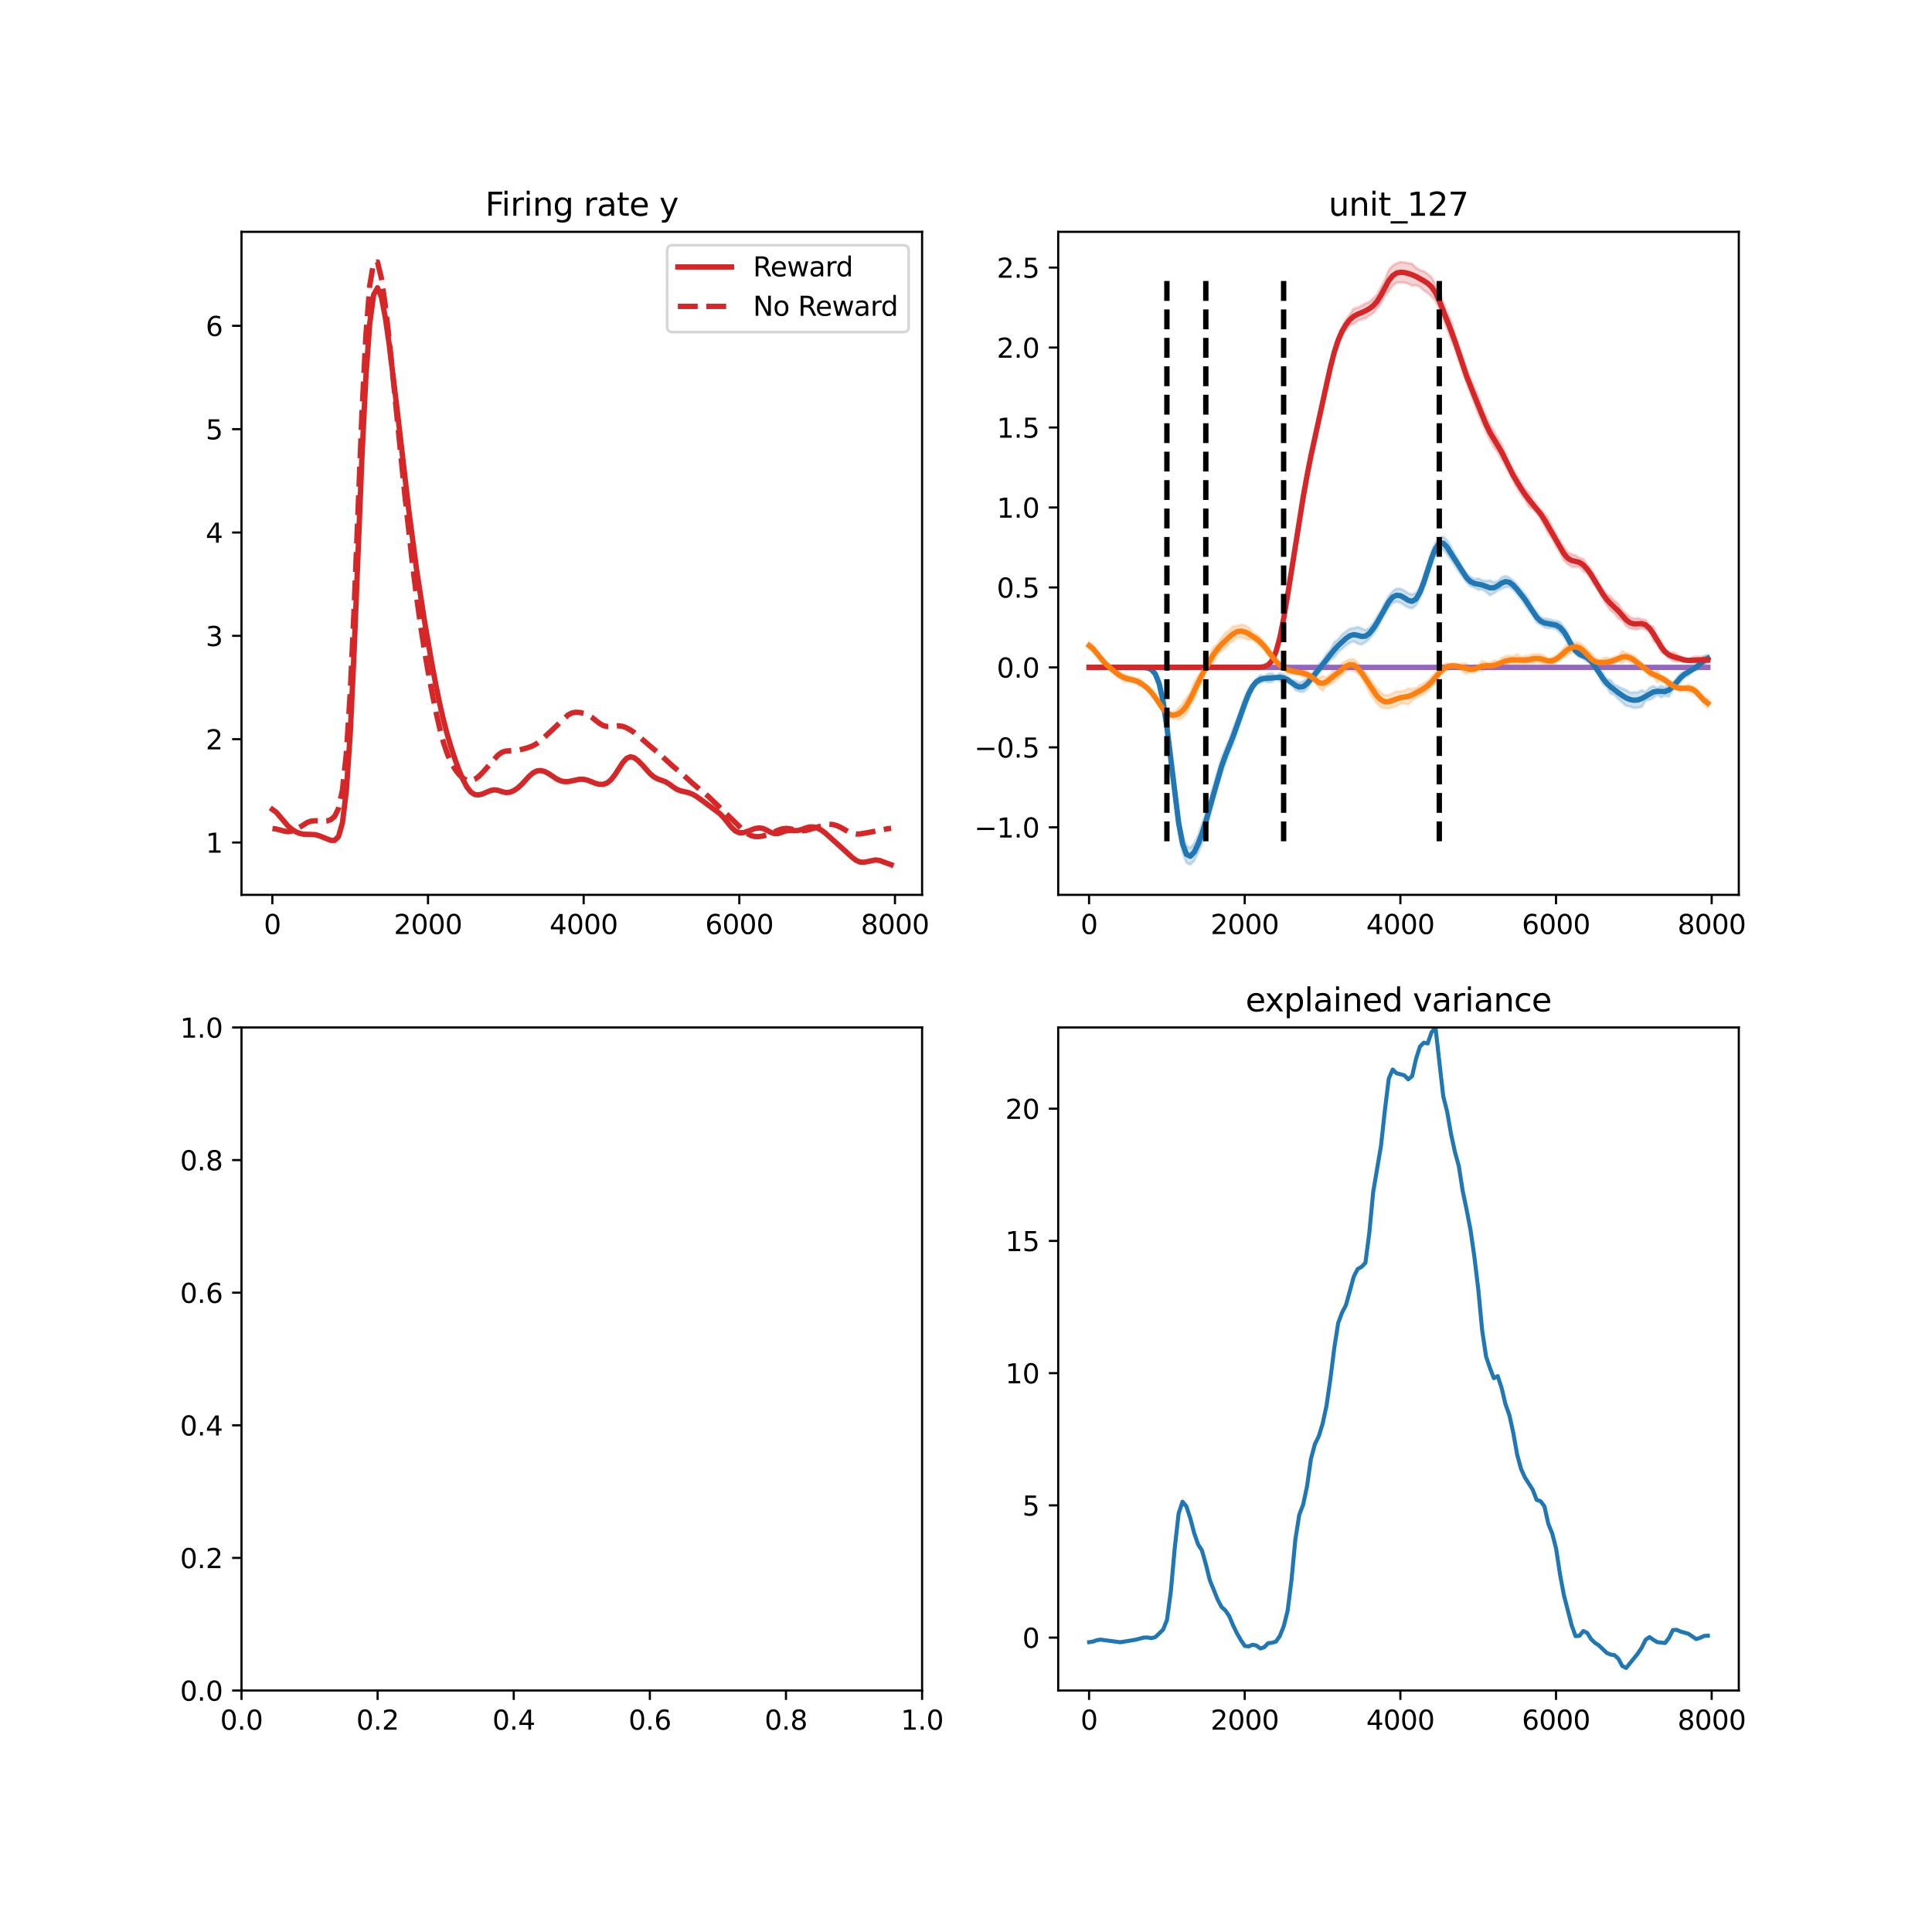<?xml version="1.0" encoding="utf-8" standalone="no"?>
<!DOCTYPE svg PUBLIC "-//W3C//DTD SVG 1.1//EN"
  "http://www.w3.org/Graphics/SVG/1.1/DTD/svg11.dtd">
<svg xmlns:xlink="http://www.w3.org/1999/xlink" width="720pt" height="720pt" viewBox="0 0 720 720" xmlns="http://www.w3.org/2000/svg" version="1.1">
 <defs>
  <style type="text/css">*{stroke-linejoin: round; stroke-linecap: butt}</style>
 </defs>
 <g id="figure_1">
  <g id="patch_1">
   <path d="M 0 720 
L 720 720 
L 720 0 
L 0 0 
z
" style="fill: #ffffff"/>
  </g>
  <g id="axes_1">
   <g id="patch_2">
    <path d="M 90 333.491 
L 343.636 333.491 
L 343.636 86.4 
L 90 86.4 
z
" style="fill: #ffffff"/>
   </g>
   <g id="matplotlib.axis_1">
    <g id="xtick_1">
     <g id="line2d_1">
      <defs>
       <path id="mccd093424a" d="M 0 0 
L 0 3.5 
" style="stroke: #000000; stroke-width: 0.8"/>
      </defs>
      <g>
       <use xlink:href="#mccd093424a" x="101.5" y="333.491" style="stroke: #000000; stroke-width: 0.8"/>
      </g>
     </g>
     <g id="text_1">
      <!-- 0 -->
      <g transform="translate(98.319 348.089)scale(0.1 -0.1)">
       <defs>
        <path id="DejaVuSans-30" d="M 2034 4250 
Q 1547 4250 1301 3770 
Q 1056 3291 1056 2328 
Q 1056 1369 1301 889 
Q 1547 409 2034 409 
Q 2525 409 2770 889 
Q 3016 1369 3016 2328 
Q 3016 3291 2770 3770 
Q 2525 4250 2034 4250 
z
M 2034 4750 
Q 2819 4750 3233 4129 
Q 3647 3509 3647 2328 
Q 3647 1150 3233 529 
Q 2819 -91 2034 -91 
Q 1250 -91 836 529 
Q 422 1150 422 2328 
Q 422 3509 836 4129 
Q 1250 4750 2034 4750 
z
" transform="scale(0.016)"/>
       </defs>
       <use xlink:href="#DejaVuSans-30"/>
      </g>
     </g>
    </g>
    <g id="xtick_2">
     <g id="line2d_2">
      <g>
       <use xlink:href="#mccd093424a" x="159.507" y="333.491" style="stroke: #000000; stroke-width: 0.8"/>
      </g>
     </g>
     <g id="text_2">
      <!-- 2000 -->
      <g transform="translate(146.782 348.089)scale(0.1 -0.1)">
       <defs>
        <path id="DejaVuSans-32" d="M 1228 531 
L 3431 531 
L 3431 0 
L 469 0 
L 469 531 
Q 828 903 1448 1529 
Q 2069 2156 2228 2338 
Q 2531 2678 2651 2914 
Q 2772 3150 2772 3378 
Q 2772 3750 2511 3984 
Q 2250 4219 1831 4219 
Q 1534 4219 1204 4116 
Q 875 4013 500 3803 
L 500 4441 
Q 881 4594 1212 4672 
Q 1544 4750 1819 4750 
Q 2544 4750 2975 4387 
Q 3406 4025 3406 3419 
Q 3406 3131 3298 2873 
Q 3191 2616 2906 2266 
Q 2828 2175 2409 1742 
Q 1991 1309 1228 531 
z
" transform="scale(0.016)"/>
       </defs>
       <use xlink:href="#DejaVuSans-32"/>
       <use xlink:href="#DejaVuSans-30" x="63.623"/>
       <use xlink:href="#DejaVuSans-30" x="127.246"/>
       <use xlink:href="#DejaVuSans-30" x="190.869"/>
      </g>
     </g>
    </g>
    <g id="xtick_3">
     <g id="line2d_3">
      <g>
       <use xlink:href="#mccd093424a" x="217.514" y="333.491" style="stroke: #000000; stroke-width: 0.8"/>
      </g>
     </g>
     <g id="text_3">
      <!-- 4000 -->
      <g transform="translate(204.789 348.089)scale(0.1 -0.1)">
       <defs>
        <path id="DejaVuSans-34" d="M 2419 4116 
L 825 1625 
L 2419 1625 
L 2419 4116 
z
M 2253 4666 
L 3047 4666 
L 3047 1625 
L 3713 1625 
L 3713 1100 
L 3047 1100 
L 3047 0 
L 2419 0 
L 2419 1100 
L 313 1100 
L 313 1709 
L 2253 4666 
z
" transform="scale(0.016)"/>
       </defs>
       <use xlink:href="#DejaVuSans-34"/>
       <use xlink:href="#DejaVuSans-30" x="63.623"/>
       <use xlink:href="#DejaVuSans-30" x="127.246"/>
       <use xlink:href="#DejaVuSans-30" x="190.869"/>
      </g>
     </g>
    </g>
    <g id="xtick_4">
     <g id="line2d_4">
      <g>
       <use xlink:href="#mccd093424a" x="275.521" y="333.491" style="stroke: #000000; stroke-width: 0.8"/>
      </g>
     </g>
     <g id="text_4">
      <!-- 6000 -->
      <g transform="translate(262.796 348.089)scale(0.1 -0.1)">
       <defs>
        <path id="DejaVuSans-36" d="M 2113 2584 
Q 1688 2584 1439 2293 
Q 1191 2003 1191 1497 
Q 1191 994 1439 701 
Q 1688 409 2113 409 
Q 2538 409 2786 701 
Q 3034 994 3034 1497 
Q 3034 2003 2786 2293 
Q 2538 2584 2113 2584 
z
M 3366 4563 
L 3366 3988 
Q 3128 4100 2886 4159 
Q 2644 4219 2406 4219 
Q 1781 4219 1451 3797 
Q 1122 3375 1075 2522 
Q 1259 2794 1537 2939 
Q 1816 3084 2150 3084 
Q 2853 3084 3261 2657 
Q 3669 2231 3669 1497 
Q 3669 778 3244 343 
Q 2819 -91 2113 -91 
Q 1303 -91 875 529 
Q 447 1150 447 2328 
Q 447 3434 972 4092 
Q 1497 4750 2381 4750 
Q 2619 4750 2861 4703 
Q 3103 4656 3366 4563 
z
" transform="scale(0.016)"/>
       </defs>
       <use xlink:href="#DejaVuSans-36"/>
       <use xlink:href="#DejaVuSans-30" x="63.623"/>
       <use xlink:href="#DejaVuSans-30" x="127.246"/>
       <use xlink:href="#DejaVuSans-30" x="190.869"/>
      </g>
     </g>
    </g>
    <g id="xtick_5">
     <g id="line2d_5">
      <g>
       <use xlink:href="#mccd093424a" x="333.529" y="333.491" style="stroke: #000000; stroke-width: 0.8"/>
      </g>
     </g>
     <g id="text_5">
      <!-- 8000 -->
      <g transform="translate(320.804 348.089)scale(0.1 -0.1)">
       <defs>
        <path id="DejaVuSans-38" d="M 2034 2216 
Q 1584 2216 1326 1975 
Q 1069 1734 1069 1313 
Q 1069 891 1326 650 
Q 1584 409 2034 409 
Q 2484 409 2743 651 
Q 3003 894 3003 1313 
Q 3003 1734 2745 1975 
Q 2488 2216 2034 2216 
z
M 1403 2484 
Q 997 2584 770 2862 
Q 544 3141 544 3541 
Q 544 4100 942 4425 
Q 1341 4750 2034 4750 
Q 2731 4750 3128 4425 
Q 3525 4100 3525 3541 
Q 3525 3141 3298 2862 
Q 3072 2584 2669 2484 
Q 3125 2378 3379 2068 
Q 3634 1759 3634 1313 
Q 3634 634 3220 271 
Q 2806 -91 2034 -91 
Q 1263 -91 848 271 
Q 434 634 434 1313 
Q 434 1759 690 2068 
Q 947 2378 1403 2484 
z
M 1172 3481 
Q 1172 3119 1398 2916 
Q 1625 2713 2034 2713 
Q 2441 2713 2670 2916 
Q 2900 3119 2900 3481 
Q 2900 3844 2670 4047 
Q 2441 4250 2034 4250 
Q 1625 4250 1398 4047 
Q 1172 3844 1172 3481 
z
" transform="scale(0.016)"/>
       </defs>
       <use xlink:href="#DejaVuSans-38"/>
       <use xlink:href="#DejaVuSans-30" x="63.623"/>
       <use xlink:href="#DejaVuSans-30" x="127.246"/>
       <use xlink:href="#DejaVuSans-30" x="190.869"/>
      </g>
     </g>
    </g>
   </g>
   <g id="matplotlib.axis_2">
    <g id="ytick_1">
     <g id="line2d_6">
      <defs>
       <path id="m15b7feb564" d="M 0 0 
L -3.5 0 
" style="stroke: #000000; stroke-width: 0.8"/>
      </defs>
      <g>
       <use xlink:href="#m15b7feb564" x="90" y="313.982" style="stroke: #000000; stroke-width: 0.8"/>
      </g>
     </g>
     <g id="text_6">
      <!-- 1 -->
      <g transform="translate(76.638 317.781)scale(0.1 -0.1)">
       <defs>
        <path id="DejaVuSans-31" d="M 794 531 
L 1825 531 
L 1825 4091 
L 703 3866 
L 703 4441 
L 1819 4666 
L 2450 4666 
L 2450 531 
L 3481 531 
L 3481 0 
L 794 0 
L 794 531 
z
" transform="scale(0.016)"/>
       </defs>
       <use xlink:href="#DejaVuSans-31"/>
      </g>
     </g>
    </g>
    <g id="ytick_2">
     <g id="line2d_7">
      <g>
       <use xlink:href="#m15b7feb564" x="90" y="275.47" style="stroke: #000000; stroke-width: 0.8"/>
      </g>
     </g>
     <g id="text_7">
      <!-- 2 -->
      <g transform="translate(76.638 279.269)scale(0.1 -0.1)">
       <use xlink:href="#DejaVuSans-32"/>
      </g>
     </g>
    </g>
    <g id="ytick_3">
     <g id="line2d_8">
      <g>
       <use xlink:href="#m15b7feb564" x="90" y="236.957" style="stroke: #000000; stroke-width: 0.8"/>
      </g>
     </g>
     <g id="text_8">
      <!-- 3 -->
      <g transform="translate(76.638 240.756)scale(0.1 -0.1)">
       <defs>
        <path id="DejaVuSans-33" d="M 2597 2516 
Q 3050 2419 3304 2112 
Q 3559 1806 3559 1356 
Q 3559 666 3084 287 
Q 2609 -91 1734 -91 
Q 1441 -91 1130 -33 
Q 819 25 488 141 
L 488 750 
Q 750 597 1062 519 
Q 1375 441 1716 441 
Q 2309 441 2620 675 
Q 2931 909 2931 1356 
Q 2931 1769 2642 2001 
Q 2353 2234 1838 2234 
L 1294 2234 
L 1294 2753 
L 1863 2753 
Q 2328 2753 2575 2939 
Q 2822 3125 2822 3475 
Q 2822 3834 2567 4026 
Q 2313 4219 1838 4219 
Q 1578 4219 1281 4162 
Q 984 4106 628 3988 
L 628 4550 
Q 988 4650 1302 4700 
Q 1616 4750 1894 4750 
Q 2613 4750 3031 4423 
Q 3450 4097 3450 3541 
Q 3450 3153 3228 2886 
Q 3006 2619 2597 2516 
z
" transform="scale(0.016)"/>
       </defs>
       <use xlink:href="#DejaVuSans-33"/>
      </g>
     </g>
    </g>
    <g id="ytick_4">
     <g id="line2d_9">
      <g>
       <use xlink:href="#m15b7feb564" x="90" y="198.445" style="stroke: #000000; stroke-width: 0.8"/>
      </g>
     </g>
     <g id="text_9">
      <!-- 4 -->
      <g transform="translate(76.638 202.244)scale(0.1 -0.1)">
       <use xlink:href="#DejaVuSans-34"/>
      </g>
     </g>
    </g>
    <g id="ytick_5">
     <g id="line2d_10">
      <g>
       <use xlink:href="#m15b7feb564" x="90" y="159.933" style="stroke: #000000; stroke-width: 0.8"/>
      </g>
     </g>
     <g id="text_10">
      <!-- 5 -->
      <g transform="translate(76.638 163.732)scale(0.1 -0.1)">
       <defs>
        <path id="DejaVuSans-35" d="M 691 4666 
L 3169 4666 
L 3169 4134 
L 1269 4134 
L 1269 2991 
Q 1406 3038 1543 3061 
Q 1681 3084 1819 3084 
Q 2600 3084 3056 2656 
Q 3513 2228 3513 1497 
Q 3513 744 3044 326 
Q 2575 -91 1722 -91 
Q 1428 -91 1123 -41 
Q 819 9 494 109 
L 494 744 
Q 775 591 1075 516 
Q 1375 441 1709 441 
Q 2250 441 2565 725 
Q 2881 1009 2881 1497 
Q 2881 1984 2565 2268 
Q 2250 2553 1709 2553 
Q 1456 2553 1204 2497 
Q 953 2441 691 2322 
L 691 4666 
z
" transform="scale(0.016)"/>
       </defs>
       <use xlink:href="#DejaVuSans-35"/>
      </g>
     </g>
    </g>
    <g id="ytick_6">
     <g id="line2d_11">
      <g>
       <use xlink:href="#m15b7feb564" x="90" y="121.42" style="stroke: #000000; stroke-width: 0.8"/>
      </g>
     </g>
     <g id="text_11">
      <!-- 6 -->
      <g transform="translate(76.638 125.219)scale(0.1 -0.1)">
       <use xlink:href="#DejaVuSans-36"/>
      </g>
     </g>
    </g>
   </g>
   <g id="line2d_12">
    <path d="M 101.529 301.669 
L 102.979 302.731 
L 107.33 307.816 
L 108.78 309.054 
L 110.23 309.977 
L 111.68 310.585 
L 113.13 310.869 
L 117.481 311.049 
L 118.931 311.443 
L 123.282 313.175 
L 124.732 313.174 
L 126.182 311.693 
L 127.632 306.569 
L 129.082 294.632 
L 130.533 273.213 
L 131.983 242.374 
L 134.883 170.232 
L 136.333 140.785 
L 137.783 120.589 
L 139.234 109.874 
L 140.684 107.234 
L 142.134 110.673 
L 143.584 118.224 
L 145.034 128.298 
L 147.935 152.106 
L 152.285 189.655 
L 155.186 211.834 
L 158.086 230.771 
L 160.986 247.575 
L 162.436 255.277 
L 163.887 262.338 
L 165.337 268.607 
L 166.787 274.08 
L 168.237 278.913 
L 169.687 283.28 
L 171.138 287.225 
L 172.588 290.642 
L 174.038 293.351 
L 175.488 295.187 
L 176.938 296.106 
L 178.388 296.249 
L 179.839 295.873 
L 182.739 294.631 
L 184.189 294.346 
L 185.639 294.539 
L 187.09 295.02 
L 188.54 295.364 
L 189.99 295.256 
L 191.44 294.672 
L 192.89 293.702 
L 194.34 292.389 
L 197.241 289.238 
L 198.691 287.99 
L 200.141 287.287 
L 201.591 287.16 
L 203.041 287.541 
L 204.492 288.318 
L 207.392 290.255 
L 208.842 290.949 
L 210.292 291.29 
L 211.743 291.286 
L 216.093 290.399 
L 217.543 290.421 
L 218.993 290.772 
L 221.894 291.912 
L 223.344 292.295 
L 224.794 292.313 
L 226.244 291.794 
L 227.695 290.608 
L 229.145 288.768 
L 232.045 284.265 
L 233.495 282.632 
L 234.945 282.015 
L 236.396 282.417 
L 237.846 283.524 
L 239.296 285.005 
L 242.196 288.245 
L 243.646 289.504 
L 245.097 290.282 
L 247.997 291.325 
L 249.447 292.219 
L 250.897 293.299 
L 252.348 294.213 
L 253.798 294.76 
L 256.698 295.422 
L 258.148 296.017 
L 259.598 296.856 
L 262.499 298.941 
L 268.3 303.259 
L 269.75 304.785 
L 272.65 308.377 
L 274.1 309.716 
L 275.55 310.349 
L 277.001 310.312 
L 278.451 309.857 
L 281.351 308.772 
L 282.801 308.539 
L 284.252 308.718 
L 285.702 309.339 
L 287.152 310.152 
L 288.602 310.682 
L 290.052 310.612 
L 292.953 309.62 
L 294.403 309.477 
L 295.853 309.559 
L 297.303 309.514 
L 298.753 309.144 
L 300.203 308.593 
L 301.654 308.193 
L 303.104 308.173 
L 304.554 308.563 
L 306.004 309.306 
L 307.454 310.357 
L 314.705 316.887 
L 317.606 319.555 
L 319.056 320.639 
L 320.506 321.255 
L 321.956 321.343 
L 326.307 320.473 
L 327.757 320.667 
L 332.107 322.26 
L 332.107 322.26 
" clip-path="url(#pb756ae4cce)" style="fill: none; stroke: #d62728; stroke-width: 2; stroke-linecap: square"/>
   </g>
   <g id="line2d_13">
    <path d="M 101.529 308.747 
L 102.979 308.959 
L 105.879 309.719 
L 107.33 309.925 
L 108.78 309.772 
L 110.23 309.21 
L 114.581 306.478 
L 116.031 305.981 
L 117.481 305.872 
L 120.381 306.063 
L 121.831 305.947 
L 123.282 305.463 
L 124.732 304.227 
L 126.182 301.21 
L 127.632 294.344 
L 129.082 280.745 
L 130.533 258.061 
L 131.983 226.491 
L 134.883 154.24 
L 136.333 125.42 
L 137.783 106.516 
L 139.234 97.799 
L 140.684 97.631 
L 142.134 103.68 
L 143.584 113.805 
L 145.034 126.44 
L 147.935 155.192 
L 150.835 184.15 
L 153.735 210.374 
L 155.186 221.954 
L 156.636 232.398 
L 158.086 241.773 
L 159.536 250.252 
L 160.986 258.019 
L 162.436 265.145 
L 163.887 271.512 
L 165.337 276.896 
L 166.787 281.165 
L 168.237 284.4 
L 169.687 286.843 
L 171.138 288.709 
L 172.588 290.062 
L 174.038 290.837 
L 175.488 290.959 
L 176.938 290.438 
L 178.388 289.378 
L 179.839 287.934 
L 185.639 281.335 
L 187.09 280.342 
L 188.54 279.886 
L 192.89 279.642 
L 195.791 278.904 
L 197.241 278.454 
L 198.691 277.877 
L 200.141 277.045 
L 201.591 275.923 
L 205.942 271.877 
L 211.743 266.41 
L 213.193 265.681 
L 214.643 265.429 
L 216.093 265.528 
L 217.543 265.846 
L 218.993 266.382 
L 220.444 267.232 
L 223.344 269.53 
L 224.794 270.384 
L 226.244 270.762 
L 227.695 270.742 
L 230.595 270.477 
L 232.045 270.693 
L 233.495 271.242 
L 234.945 272.047 
L 236.396 273.034 
L 239.296 275.455 
L 242.196 277.988 
L 245.097 280.388 
L 250.897 285.667 
L 253.798 288.037 
L 258.148 291.969 
L 261.049 294.447 
L 263.949 296.785 
L 274.1 306.576 
L 277.001 309.443 
L 278.451 310.605 
L 279.901 311.396 
L 281.351 311.769 
L 282.801 311.788 
L 284.252 311.562 
L 285.702 311.169 
L 288.602 310.004 
L 290.052 309.368 
L 291.502 308.89 
L 292.953 308.714 
L 294.403 308.866 
L 297.303 309.528 
L 298.753 309.643 
L 300.203 309.503 
L 301.654 309.156 
L 307.454 307.364 
L 308.905 307.19 
L 310.355 307.274 
L 311.805 307.658 
L 313.255 308.329 
L 316.155 309.974 
L 317.606 310.544 
L 319.056 310.8 
L 320.506 310.785 
L 323.406 310.307 
L 330.657 308.864 
L 332.107 308.686 
L 332.107 308.686 
" clip-path="url(#pb756ae4cce)" style="fill: none; stroke-dasharray: 7.4,3.2; stroke-dashoffset: 0; stroke: #d62728; stroke-width: 2"/>
   </g>
   <g id="patch_3">
    <path d="M 90 333.491 
L 90 86.4 
" style="fill: none; stroke: #000000; stroke-width: 0.8; stroke-linejoin: miter; stroke-linecap: square"/>
   </g>
   <g id="patch_4">
    <path d="M 343.636 333.491 
L 343.636 86.4 
" style="fill: none; stroke: #000000; stroke-width: 0.8; stroke-linejoin: miter; stroke-linecap: square"/>
   </g>
   <g id="patch_5">
    <path d="M 90 333.491 
L 343.636 333.491 
" style="fill: none; stroke: #000000; stroke-width: 0.8; stroke-linejoin: miter; stroke-linecap: square"/>
   </g>
   <g id="patch_6">
    <path d="M 90 86.4 
L 343.636 86.4 
" style="fill: none; stroke: #000000; stroke-width: 0.8; stroke-linejoin: miter; stroke-linecap: square"/>
   </g>
   <g id="text_12">
    <!-- Firing rate y -->
    <g transform="translate(180.838 80.4)scale(0.12 -0.12)">
     <defs>
      <path id="DejaVuSans-46" d="M 628 4666 
L 3309 4666 
L 3309 4134 
L 1259 4134 
L 1259 2759 
L 3109 2759 
L 3109 2228 
L 1259 2228 
L 1259 0 
L 628 0 
L 628 4666 
z
" transform="scale(0.016)"/>
      <path id="DejaVuSans-69" d="M 603 3500 
L 1178 3500 
L 1178 0 
L 603 0 
L 603 3500 
z
M 603 4863 
L 1178 4863 
L 1178 4134 
L 603 4134 
L 603 4863 
z
" transform="scale(0.016)"/>
      <path id="DejaVuSans-72" d="M 2631 2963 
Q 2534 3019 2420 3045 
Q 2306 3072 2169 3072 
Q 1681 3072 1420 2755 
Q 1159 2438 1159 1844 
L 1159 0 
L 581 0 
L 581 3500 
L 1159 3500 
L 1159 2956 
Q 1341 3275 1631 3429 
Q 1922 3584 2338 3584 
Q 2397 3584 2469 3576 
Q 2541 3569 2628 3553 
L 2631 2963 
z
" transform="scale(0.016)"/>
      <path id="DejaVuSans-6e" d="M 3513 2113 
L 3513 0 
L 2938 0 
L 2938 2094 
Q 2938 2591 2744 2837 
Q 2550 3084 2163 3084 
Q 1697 3084 1428 2787 
Q 1159 2491 1159 1978 
L 1159 0 
L 581 0 
L 581 3500 
L 1159 3500 
L 1159 2956 
Q 1366 3272 1645 3428 
Q 1925 3584 2291 3584 
Q 2894 3584 3203 3211 
Q 3513 2838 3513 2113 
z
" transform="scale(0.016)"/>
      <path id="DejaVuSans-67" d="M 2906 1791 
Q 2906 2416 2648 2759 
Q 2391 3103 1925 3103 
Q 1463 3103 1205 2759 
Q 947 2416 947 1791 
Q 947 1169 1205 825 
Q 1463 481 1925 481 
Q 2391 481 2648 825 
Q 2906 1169 2906 1791 
z
M 3481 434 
Q 3481 -459 3084 -895 
Q 2688 -1331 1869 -1331 
Q 1566 -1331 1297 -1286 
Q 1028 -1241 775 -1147 
L 775 -588 
Q 1028 -725 1275 -790 
Q 1522 -856 1778 -856 
Q 2344 -856 2625 -561 
Q 2906 -266 2906 331 
L 2906 616 
Q 2728 306 2450 153 
Q 2172 0 1784 0 
Q 1141 0 747 490 
Q 353 981 353 1791 
Q 353 2603 747 3093 
Q 1141 3584 1784 3584 
Q 2172 3584 2450 3431 
Q 2728 3278 2906 2969 
L 2906 3500 
L 3481 3500 
L 3481 434 
z
" transform="scale(0.016)"/>
      <path id="DejaVuSans-20" transform="scale(0.016)"/>
      <path id="DejaVuSans-61" d="M 2194 1759 
Q 1497 1759 1228 1600 
Q 959 1441 959 1056 
Q 959 750 1161 570 
Q 1363 391 1709 391 
Q 2188 391 2477 730 
Q 2766 1069 2766 1631 
L 2766 1759 
L 2194 1759 
z
M 3341 1997 
L 3341 0 
L 2766 0 
L 2766 531 
Q 2569 213 2275 61 
Q 1981 -91 1556 -91 
Q 1019 -91 701 211 
Q 384 513 384 1019 
Q 384 1609 779 1909 
Q 1175 2209 1959 2209 
L 2766 2209 
L 2766 2266 
Q 2766 2663 2505 2880 
Q 2244 3097 1772 3097 
Q 1472 3097 1187 3025 
Q 903 2953 641 2809 
L 641 3341 
Q 956 3463 1253 3523 
Q 1550 3584 1831 3584 
Q 2591 3584 2966 3190 
Q 3341 2797 3341 1997 
z
" transform="scale(0.016)"/>
      <path id="DejaVuSans-74" d="M 1172 4494 
L 1172 3500 
L 2356 3500 
L 2356 3053 
L 1172 3053 
L 1172 1153 
Q 1172 725 1289 603 
Q 1406 481 1766 481 
L 2356 481 
L 2356 0 
L 1766 0 
Q 1100 0 847 248 
Q 594 497 594 1153 
L 594 3053 
L 172 3053 
L 172 3500 
L 594 3500 
L 594 4494 
L 1172 4494 
z
" transform="scale(0.016)"/>
      <path id="DejaVuSans-65" d="M 3597 1894 
L 3597 1613 
L 953 1613 
Q 991 1019 1311 708 
Q 1631 397 2203 397 
Q 2534 397 2845 478 
Q 3156 559 3463 722 
L 3463 178 
Q 3153 47 2828 -22 
Q 2503 -91 2169 -91 
Q 1331 -91 842 396 
Q 353 884 353 1716 
Q 353 2575 817 3079 
Q 1281 3584 2069 3584 
Q 2775 3584 3186 3129 
Q 3597 2675 3597 1894 
z
M 3022 2063 
Q 3016 2534 2758 2815 
Q 2500 3097 2075 3097 
Q 1594 3097 1305 2825 
Q 1016 2553 972 2059 
L 3022 2063 
z
" transform="scale(0.016)"/>
      <path id="DejaVuSans-79" d="M 2059 -325 
Q 1816 -950 1584 -1140 
Q 1353 -1331 966 -1331 
L 506 -1331 
L 506 -850 
L 844 -850 
Q 1081 -850 1212 -737 
Q 1344 -625 1503 -206 
L 1606 56 
L 191 3500 
L 800 3500 
L 1894 763 
L 2988 3500 
L 3597 3500 
L 2059 -325 
z
" transform="scale(0.016)"/>
     </defs>
     <use xlink:href="#DejaVuSans-46"/>
     <use xlink:href="#DejaVuSans-69" x="50.27"/>
     <use xlink:href="#DejaVuSans-72" x="78.053"/>
     <use xlink:href="#DejaVuSans-69" x="119.166"/>
     <use xlink:href="#DejaVuSans-6e" x="146.949"/>
     <use xlink:href="#DejaVuSans-67" x="210.328"/>
     <use xlink:href="#DejaVuSans-20" x="273.805"/>
     <use xlink:href="#DejaVuSans-72" x="305.592"/>
     <use xlink:href="#DejaVuSans-61" x="346.705"/>
     <use xlink:href="#DejaVuSans-74" x="407.984"/>
     <use xlink:href="#DejaVuSans-65" x="447.193"/>
     <use xlink:href="#DejaVuSans-20" x="508.717"/>
     <use xlink:href="#DejaVuSans-79" x="540.504"/>
    </g>
   </g>
   <g id="legend_1">
    <g id="patch_7">
     <path d="M 250.616 123.756 
L 336.636 123.756 
Q 338.636 123.756 338.636 121.756 
L 338.636 93.4 
Q 338.636 91.4 336.636 91.4 
L 250.616 91.4 
Q 248.616 91.4 248.616 93.4 
L 248.616 121.756 
Q 248.616 123.756 250.616 123.756 
z
" style="fill: #ffffff; opacity: 0.8; stroke: #cccccc; stroke-linejoin: miter"/>
    </g>
    <g id="line2d_14">
     <path d="M 252.616 99.498 
L 262.616 99.498 
L 272.616 99.498 
" style="fill: none; stroke: #d62728; stroke-width: 2; stroke-linecap: square"/>
    </g>
    <g id="text_13">
     <!-- Reward -->
     <g transform="translate(280.616 102.998)scale(0.1 -0.1)">
      <defs>
       <path id="DejaVuSans-52" d="M 2841 2188 
Q 3044 2119 3236 1894 
Q 3428 1669 3622 1275 
L 4263 0 
L 3584 0 
L 2988 1197 
Q 2756 1666 2539 1819 
Q 2322 1972 1947 1972 
L 1259 1972 
L 1259 0 
L 628 0 
L 628 4666 
L 2053 4666 
Q 2853 4666 3247 4331 
Q 3641 3997 3641 3322 
Q 3641 2881 3436 2590 
Q 3231 2300 2841 2188 
z
M 1259 4147 
L 1259 2491 
L 2053 2491 
Q 2509 2491 2742 2702 
Q 2975 2913 2975 3322 
Q 2975 3731 2742 3939 
Q 2509 4147 2053 4147 
L 1259 4147 
z
" transform="scale(0.016)"/>
       <path id="DejaVuSans-77" d="M 269 3500 
L 844 3500 
L 1563 769 
L 2278 3500 
L 2956 3500 
L 3675 769 
L 4391 3500 
L 4966 3500 
L 4050 0 
L 3372 0 
L 2619 2869 
L 1863 0 
L 1184 0 
L 269 3500 
z
" transform="scale(0.016)"/>
       <path id="DejaVuSans-64" d="M 2906 2969 
L 2906 4863 
L 3481 4863 
L 3481 0 
L 2906 0 
L 2906 525 
Q 2725 213 2448 61 
Q 2172 -91 1784 -91 
Q 1150 -91 751 415 
Q 353 922 353 1747 
Q 353 2572 751 3078 
Q 1150 3584 1784 3584 
Q 2172 3584 2448 3432 
Q 2725 3281 2906 2969 
z
M 947 1747 
Q 947 1113 1208 752 
Q 1469 391 1925 391 
Q 2381 391 2643 752 
Q 2906 1113 2906 1747 
Q 2906 2381 2643 2742 
Q 2381 3103 1925 3103 
Q 1469 3103 1208 2742 
Q 947 2381 947 1747 
z
" transform="scale(0.016)"/>
      </defs>
      <use xlink:href="#DejaVuSans-52"/>
      <use xlink:href="#DejaVuSans-65" x="64.982"/>
      <use xlink:href="#DejaVuSans-77" x="126.506"/>
      <use xlink:href="#DejaVuSans-61" x="208.293"/>
      <use xlink:href="#DejaVuSans-72" x="269.572"/>
      <use xlink:href="#DejaVuSans-64" x="308.936"/>
     </g>
    </g>
    <g id="line2d_15">
     <path d="M 252.616 114.177 
L 262.616 114.177 
L 272.616 114.177 
" style="fill: none; stroke-dasharray: 7.4,3.2; stroke-dashoffset: 0; stroke: #d62728; stroke-width: 2"/>
    </g>
    <g id="text_14">
     <!-- No Reward -->
     <g transform="translate(280.616 117.677)scale(0.1 -0.1)">
      <defs>
       <path id="DejaVuSans-4e" d="M 628 4666 
L 1478 4666 
L 3547 763 
L 3547 4666 
L 4159 4666 
L 4159 0 
L 3309 0 
L 1241 3903 
L 1241 0 
L 628 0 
L 628 4666 
z
" transform="scale(0.016)"/>
       <path id="DejaVuSans-6f" d="M 1959 3097 
Q 1497 3097 1228 2736 
Q 959 2375 959 1747 
Q 959 1119 1226 758 
Q 1494 397 1959 397 
Q 2419 397 2687 759 
Q 2956 1122 2956 1747 
Q 2956 2369 2687 2733 
Q 2419 3097 1959 3097 
z
M 1959 3584 
Q 2709 3584 3137 3096 
Q 3566 2609 3566 1747 
Q 3566 888 3137 398 
Q 2709 -91 1959 -91 
Q 1206 -91 779 398 
Q 353 888 353 1747 
Q 353 2609 779 3096 
Q 1206 3584 1959 3584 
z
" transform="scale(0.016)"/>
      </defs>
      <use xlink:href="#DejaVuSans-4e"/>
      <use xlink:href="#DejaVuSans-6f" x="74.805"/>
      <use xlink:href="#DejaVuSans-20" x="135.986"/>
      <use xlink:href="#DejaVuSans-52" x="167.773"/>
      <use xlink:href="#DejaVuSans-65" x="232.756"/>
      <use xlink:href="#DejaVuSans-77" x="294.279"/>
      <use xlink:href="#DejaVuSans-61" x="376.066"/>
      <use xlink:href="#DejaVuSans-72" x="437.346"/>
      <use xlink:href="#DejaVuSans-64" x="476.709"/>
     </g>
    </g>
   </g>
  </g>
  <g id="axes_2">
   <g id="patch_8">
    <path d="M 394.364 333.491 
L 648 333.491 
L 648 86.4 
L 394.364 86.4 
z
" style="fill: #ffffff"/>
   </g>
   <g id="PolyCollection_1">
    <defs>
     <path id="mecd4cee3e9" d="M 405.893 -471.288 
L 405.893 -471.288 
L 407.343 -471.288 
L 408.793 -471.288 
L 410.243 -471.288 
L 411.693 -471.288 
L 413.143 -471.288 
L 414.594 -471.288 
L 416.044 -471.288 
L 417.494 -471.288 
L 418.944 -471.288 
L 420.394 -471.288 
L 421.845 -471.288 
L 423.295 -471.288 
L 424.745 -471.288 
L 426.195 -471.288 
L 427.645 -471.288 
L 429.095 -471.288 
L 430.546 -471.288 
L 431.996 -471.288 
L 433.446 -471.288 
L 434.896 -471.288 
L 436.346 -471.288 
L 437.797 -471.288 
L 439.247 -471.288 
L 440.697 -471.288 
L 442.147 -471.288 
L 443.597 -471.288 
L 445.047 -471.288 
L 446.498 -471.288 
L 447.948 -471.288 
L 449.398 -471.288 
L 450.848 -471.288 
L 452.298 -471.288 
L 453.748 -471.288 
L 455.199 -471.288 
L 456.649 -471.288 
L 458.099 -471.288 
L 459.549 -471.288 
L 460.999 -471.288 
L 462.45 -471.288 
L 463.9 -471.288 
L 465.35 -471.288 
L 466.8 -471.288 
L 468.25 -471.288 
L 469.7 -471.288 
L 471.151 -471.288 
L 472.601 -471.288 
L 474.051 -471.288 
L 475.501 -471.288 
L 476.951 -471.288 
L 478.402 -471.288 
L 479.852 -471.288 
L 481.302 -471.288 
L 482.752 -471.288 
L 484.202 -471.288 
L 485.652 -471.288 
L 487.103 -471.288 
L 488.553 -471.288 
L 490.003 -471.288 
L 491.453 -471.288 
L 492.903 -471.288 
L 494.354 -471.288 
L 495.804 -471.288 
L 497.254 -471.288 
L 498.704 -471.288 
L 500.154 -471.288 
L 501.604 -471.288 
L 503.055 -471.288 
L 504.505 -471.288 
L 505.955 -471.288 
L 507.405 -471.288 
L 508.855 -471.288 
L 510.305 -471.288 
L 511.756 -471.288 
L 513.206 -471.288 
L 514.656 -471.288 
L 516.106 -471.288 
L 517.556 -471.288 
L 519.007 -471.288 
L 520.457 -471.288 
L 521.907 -471.288 
L 523.357 -471.288 
L 524.807 -471.288 
L 526.257 -471.288 
L 527.708 -471.288 
L 529.158 -471.288 
L 530.608 -471.288 
L 532.058 -471.288 
L 533.508 -471.288 
L 534.959 -471.288 
L 536.409 -471.288 
L 537.859 -471.288 
L 539.309 -471.288 
L 540.759 -471.288 
L 542.209 -471.288 
L 543.66 -471.288 
L 545.11 -471.288 
L 546.56 -471.288 
L 548.01 -471.288 
L 549.46 -471.288 
L 550.91 -471.288 
L 552.361 -471.288 
L 553.811 -471.288 
L 555.261 -471.288 
L 556.711 -471.288 
L 558.161 -471.288 
L 559.612 -471.288 
L 561.062 -471.288 
L 562.512 -471.288 
L 563.962 -471.288 
L 565.412 -471.288 
L 566.862 -471.288 
L 568.313 -471.288 
L 569.763 -471.288 
L 571.213 -471.288 
L 572.663 -471.288 
L 574.113 -471.288 
L 575.564 -471.288 
L 577.014 -471.288 
L 578.464 -471.288 
L 579.914 -471.288 
L 581.364 -471.288 
L 582.814 -471.288 
L 584.265 -471.288 
L 585.715 -471.288 
L 587.165 -471.288 
L 588.615 -471.288 
L 590.065 -471.288 
L 591.516 -471.288 
L 592.966 -471.288 
L 594.416 -471.288 
L 595.866 -471.288 
L 597.316 -471.288 
L 598.766 -471.288 
L 600.217 -471.288 
L 601.667 -471.288 
L 603.117 -471.288 
L 604.567 -471.288 
L 606.017 -471.288 
L 607.467 -471.288 
L 608.918 -471.288 
L 610.368 -471.288 
L 611.818 -471.288 
L 613.268 -471.288 
L 614.718 -471.288 
L 616.169 -471.288 
L 617.619 -471.288 
L 619.069 -471.288 
L 620.519 -471.288 
L 621.969 -471.288 
L 623.419 -471.288 
L 624.87 -471.288 
L 626.32 -471.288 
L 627.77 -471.288 
L 629.22 -471.288 
L 630.67 -471.288 
L 632.121 -471.288 
L 633.571 -471.288 
L 635.021 -471.288 
L 636.471 -471.288 
L 636.471 -471.288 
L 636.471 -471.288 
L 635.021 -471.288 
L 633.571 -471.288 
L 632.121 -471.288 
L 630.67 -471.288 
L 629.22 -471.288 
L 627.77 -471.288 
L 626.32 -471.288 
L 624.87 -471.288 
L 623.419 -471.288 
L 621.969 -471.288 
L 620.519 -471.288 
L 619.069 -471.288 
L 617.619 -471.288 
L 616.169 -471.288 
L 614.718 -471.288 
L 613.268 -471.288 
L 611.818 -471.288 
L 610.368 -471.288 
L 608.918 -471.288 
L 607.467 -471.288 
L 606.017 -471.288 
L 604.567 -471.288 
L 603.117 -471.288 
L 601.667 -471.288 
L 600.217 -471.288 
L 598.766 -471.288 
L 597.316 -471.288 
L 595.866 -471.288 
L 594.416 -471.288 
L 592.966 -471.288 
L 591.516 -471.288 
L 590.065 -471.288 
L 588.615 -471.288 
L 587.165 -471.288 
L 585.715 -471.288 
L 584.265 -471.288 
L 582.814 -471.288 
L 581.364 -471.288 
L 579.914 -471.288 
L 578.464 -471.288 
L 577.014 -471.288 
L 575.564 -471.288 
L 574.113 -471.288 
L 572.663 -471.288 
L 571.213 -471.288 
L 569.763 -471.288 
L 568.313 -471.288 
L 566.862 -471.288 
L 565.412 -471.288 
L 563.962 -471.288 
L 562.512 -471.288 
L 561.062 -471.288 
L 559.612 -471.288 
L 558.161 -471.288 
L 556.711 -471.288 
L 555.261 -471.288 
L 553.811 -471.288 
L 552.361 -471.288 
L 550.91 -471.288 
L 549.46 -471.288 
L 548.01 -471.288 
L 546.56 -471.288 
L 545.11 -471.288 
L 543.66 -471.288 
L 542.209 -471.288 
L 540.759 -471.288 
L 539.309 -471.288 
L 537.859 -471.288 
L 536.409 -471.288 
L 534.959 -471.288 
L 533.508 -471.288 
L 532.058 -471.288 
L 530.608 -471.288 
L 529.158 -471.288 
L 527.708 -471.288 
L 526.257 -471.288 
L 524.807 -471.288 
L 523.357 -471.288 
L 521.907 -471.288 
L 520.457 -471.288 
L 519.007 -471.288 
L 517.556 -471.288 
L 516.106 -471.288 
L 514.656 -471.288 
L 513.206 -471.288 
L 511.756 -471.288 
L 510.305 -471.288 
L 508.855 -471.288 
L 507.405 -471.288 
L 505.955 -471.288 
L 504.505 -471.288 
L 503.055 -471.288 
L 501.604 -471.288 
L 500.154 -471.288 
L 498.704 -471.288 
L 497.254 -471.288 
L 495.804 -471.288 
L 494.354 -471.288 
L 492.903 -471.288 
L 491.453 -471.288 
L 490.003 -471.288 
L 488.553 -471.288 
L 487.103 -471.288 
L 485.652 -471.288 
L 484.202 -471.288 
L 482.752 -471.288 
L 481.302 -471.288 
L 479.852 -471.288 
L 478.402 -471.288 
L 476.951 -471.288 
L 475.501 -471.288 
L 474.051 -471.288 
L 472.601 -471.288 
L 471.151 -471.288 
L 469.7 -471.288 
L 468.25 -471.288 
L 466.8 -471.288 
L 465.35 -471.288 
L 463.9 -471.288 
L 462.45 -471.288 
L 460.999 -471.288 
L 459.549 -471.288 
L 458.099 -471.288 
L 456.649 -471.288 
L 455.199 -471.288 
L 453.748 -471.288 
L 452.298 -471.288 
L 450.848 -471.288 
L 449.398 -471.288 
L 447.948 -471.288 
L 446.498 -471.288 
L 445.047 -471.288 
L 443.597 -471.288 
L 442.147 -471.288 
L 440.697 -471.288 
L 439.247 -471.288 
L 437.797 -471.288 
L 436.346 -471.288 
L 434.896 -471.288 
L 433.446 -471.288 
L 431.996 -471.288 
L 430.546 -471.288 
L 429.095 -471.288 
L 427.645 -471.288 
L 426.195 -471.288 
L 424.745 -471.288 
L 423.295 -471.288 
L 421.845 -471.288 
L 420.394 -471.288 
L 418.944 -471.288 
L 417.494 -471.288 
L 416.044 -471.288 
L 414.594 -471.288 
L 413.143 -471.288 
L 411.693 -471.288 
L 410.243 -471.288 
L 408.793 -471.288 
L 407.343 -471.288 
L 405.893 -471.288 
z
" style="stroke: #9467bd; stroke-opacity: 0.2"/>
    </defs>
    <g clip-path="url(#pa54fc5e237)">
     <use xlink:href="#mecd4cee3e9" x="0" y="720" style="fill: #9467bd; fill-opacity: 0.2; stroke: #9467bd; stroke-opacity: 0.2"/>
    </g>
   </g>
   <g id="PolyCollection_2">
    <defs>
     <path id="mf4799de088" d="M 405.893 -471.288 
L 405.893 -471.288 
L 407.343 -471.288 
L 408.793 -471.288 
L 410.243 -471.288 
L 411.693 -471.288 
L 413.143 -471.288 
L 414.594 -471.288 
L 416.044 -471.288 
L 417.494 -471.288 
L 418.944 -471.288 
L 420.394 -471.288 
L 421.845 -471.288 
L 423.295 -471.287 
L 424.745 -471.28 
L 426.195 -471.24 
L 427.645 -471.066 
L 429.095 -470.47 
L 430.546 -468.832 
L 431.996 -465.197 
L 433.446 -458.625 
L 434.896 -446.463 
L 436.346 -434.664 
L 437.797 -421.533 
L 439.247 -410.727 
L 440.697 -402.337 
L 442.147 -398.439 
L 443.597 -397.74 
L 445.047 -399.197 
L 446.498 -402.178 
L 447.948 -405.554 
L 449.398 -410.844 
L 450.848 -415.633 
L 452.298 -421.593 
L 453.748 -426.904 
L 455.199 -431.287 
L 456.649 -435.589 
L 458.099 -439.712 
L 459.549 -442.824 
L 460.999 -447.018 
L 462.45 -451.429 
L 463.9 -455.555 
L 465.35 -459.549 
L 466.8 -463.071 
L 468.25 -464.912 
L 469.7 -465.307 
L 471.151 -466.255 
L 472.601 -465.679 
L 474.051 -465.823 
L 475.501 -467.241 
L 476.951 -466.059 
L 478.402 -465.978 
L 479.852 -465.7 
L 481.302 -464.837 
L 482.752 -462.801 
L 484.202 -462.281 
L 485.652 -462.138 
L 487.103 -463.224 
L 488.553 -465.746 
L 490.003 -466.903 
L 491.453 -468.79 
L 492.903 -470.694 
L 494.354 -471.941 
L 495.804 -474.085 
L 497.254 -474.973 
L 498.704 -477.038 
L 500.154 -478.127 
L 501.604 -479.515 
L 503.055 -480.485 
L 504.505 -480.992 
L 505.955 -480.132 
L 507.405 -479.784 
L 508.855 -480.648 
L 510.305 -481.921 
L 511.756 -483.687 
L 513.206 -485.608 
L 514.656 -488.618 
L 516.106 -491.015 
L 517.556 -493.567 
L 519.007 -495.274 
L 520.457 -495.72 
L 521.907 -495.386 
L 523.357 -494.482 
L 524.807 -493.615 
L 526.257 -493.278 
L 527.708 -494.388 
L 529.158 -497.103 
L 530.608 -500.602 
L 532.058 -505.329 
L 533.508 -509.367 
L 534.959 -513.259 
L 536.409 -515.734 
L 537.859 -515.139 
L 539.309 -513.431 
L 540.759 -511.285 
L 542.209 -509.197 
L 543.66 -506.901 
L 545.11 -504.985 
L 546.56 -502.92 
L 548.01 -501.507 
L 549.46 -500.962 
L 550.91 -500.181 
L 552.361 -500.283 
L 553.811 -499.411 
L 555.261 -498.161 
L 556.711 -498.862 
L 558.161 -499.941 
L 559.612 -500.574 
L 561.062 -501.162 
L 562.512 -501.213 
L 563.962 -500.168 
L 565.412 -498.473 
L 566.862 -496.745 
L 568.313 -494.533 
L 569.763 -492.384 
L 571.213 -490.476 
L 572.663 -488.003 
L 574.113 -487.142 
L 575.564 -486.245 
L 577.014 -485.879 
L 578.464 -485.963 
L 579.914 -485.473 
L 581.364 -484.176 
L 582.814 -482.756 
L 584.265 -480.001 
L 585.715 -478.869 
L 587.165 -476.215 
L 588.615 -475.066 
L 590.065 -474.509 
L 591.516 -473.273 
L 592.966 -473.004 
L 594.416 -470.405 
L 595.866 -468.358 
L 597.316 -465.1 
L 598.766 -463.937 
L 600.217 -461.538 
L 601.667 -461.013 
L 603.117 -459.482 
L 604.567 -458.224 
L 606.017 -456.963 
L 607.467 -456.701 
L 608.918 -456.098 
L 610.368 -456.281 
L 611.818 -456.545 
L 613.268 -458.896 
L 614.718 -459.206 
L 616.169 -459.885 
L 617.619 -461.133 
L 619.069 -460.14 
L 620.519 -460.793 
L 621.969 -460.39 
L 623.419 -462.876 
L 624.87 -464.429 
L 626.32 -465.853 
L 627.77 -467.749 
L 629.22 -468.193 
L 630.67 -470.092 
L 632.121 -470.172 
L 633.571 -471.259 
L 635.021 -472.268 
L 636.471 -473.29 
L 636.471 -476.064 
L 636.471 -476.064 
L 635.021 -475.41 
L 633.571 -473.86 
L 632.121 -472.477 
L 630.67 -470.656 
L 629.22 -471.02 
L 627.77 -469.694 
L 626.32 -469.074 
L 624.87 -467.228 
L 623.419 -465.392 
L 621.969 -465.323 
L 620.519 -463.776 
L 619.069 -464.41 
L 617.619 -463.59 
L 616.169 -464.359 
L 614.718 -463.683 
L 613.268 -462.145 
L 611.818 -462.793 
L 610.368 -462.011 
L 608.918 -461.974 
L 607.467 -461.908 
L 606.017 -462.854 
L 604.567 -463.364 
L 603.117 -464.198 
L 601.667 -464.833 
L 600.217 -466.581 
L 598.766 -466.915 
L 597.316 -469.295 
L 595.866 -470.365 
L 594.416 -472.879 
L 592.966 -474.187 
L 591.516 -476.507 
L 590.065 -476.661 
L 588.615 -477.344 
L 587.165 -478.638 
L 585.715 -480.219 
L 584.265 -484.341 
L 582.814 -486.348 
L 581.364 -488.169 
L 579.914 -488.596 
L 578.464 -488.876 
L 577.014 -489.327 
L 575.564 -489.477 
L 574.113 -489.97 
L 572.663 -491.964 
L 571.213 -493.676 
L 569.763 -496.433 
L 568.313 -498.639 
L 566.862 -500.306 
L 565.412 -502.148 
L 563.962 -503.606 
L 562.512 -504.743 
L 561.062 -505.367 
L 559.612 -504.818 
L 558.161 -503.443 
L 556.711 -503.044 
L 555.261 -503.68 
L 553.811 -503.463 
L 552.361 -503.719 
L 550.91 -504.456 
L 549.46 -504.202 
L 548.01 -505.014 
L 546.56 -506.407 
L 545.11 -508.375 
L 543.66 -511.024 
L 542.209 -513.419 
L 540.759 -516.163 
L 539.309 -518.627 
L 537.859 -519.996 
L 536.409 -519.328 
L 534.959 -517.855 
L 533.508 -514.55 
L 532.058 -509.654 
L 530.608 -505.395 
L 529.158 -501.353 
L 527.708 -499.16 
L 526.257 -498.501 
L 524.807 -498.93 
L 523.357 -499.925 
L 521.907 -500.592 
L 520.457 -500.638 
L 519.007 -499.661 
L 517.556 -497.891 
L 516.106 -495.434 
L 514.656 -492.381 
L 513.206 -490.316 
L 511.756 -487.773 
L 510.305 -485.965 
L 508.855 -485.199 
L 507.405 -485.857 
L 505.955 -486.352 
L 504.505 -485.965 
L 503.055 -485.667 
L 501.604 -484.666 
L 500.154 -483.508 
L 498.704 -481.773 
L 497.254 -480.654 
L 495.804 -477.969 
L 494.354 -476.376 
L 492.903 -473.983 
L 491.453 -472.362 
L 490.003 -470.648 
L 488.553 -468.093 
L 487.103 -467.249 
L 485.652 -466.143 
L 484.202 -465.604 
L 482.752 -466.374 
L 481.302 -466.496 
L 479.852 -467.662 
L 478.402 -468.686 
L 476.951 -469.115 
L 475.501 -467.884 
L 474.051 -469.007 
L 472.601 -468.877 
L 471.151 -468.045 
L 469.7 -468.326 
L 468.25 -466.953 
L 466.8 -465.316 
L 465.35 -463.389 
L 463.9 -460.188 
L 462.45 -456.06 
L 460.999 -452.07 
L 459.549 -448.382 
L 458.099 -444.197 
L 456.649 -441.054 
L 455.199 -437.32 
L 453.748 -432.396 
L 452.298 -427.303 
L 450.848 -422.493 
L 449.398 -416.985 
L 447.948 -413.061 
L 446.498 -408.662 
L 445.047 -405.722 
L 443.597 -404.087 
L 442.147 -404.852 
L 440.697 -408.877 
L 439.247 -415.825 
L 437.797 -426.792 
L 436.346 -438.791 
L 434.896 -451.221 
L 433.446 -458.625 
L 431.996 -465.197 
L 430.546 -468.832 
L 429.095 -470.47 
L 427.645 -471.066 
L 426.195 -471.24 
L 424.745 -471.28 
L 423.295 -471.287 
L 421.845 -471.288 
L 420.394 -471.288 
L 418.944 -471.288 
L 417.494 -471.288 
L 416.044 -471.288 
L 414.594 -471.288 
L 413.143 -471.288 
L 411.693 -471.288 
L 410.243 -471.288 
L 408.793 -471.288 
L 407.343 -471.288 
L 405.893 -471.288 
z
" style="stroke: #1f77b4; stroke-opacity: 0.2"/>
    </defs>
    <g clip-path="url(#pa54fc5e237)">
     <use xlink:href="#mf4799de088" x="0" y="720" style="fill: #1f77b4; fill-opacity: 0.2; stroke: #1f77b4; stroke-opacity: 0.2"/>
    </g>
   </g>
   <g id="PolyCollection_3">
    <defs>
     <path id="m33c8f8ecb5" d="M 405.893 -471.288 
L 405.893 -471.288 
L 407.343 -471.288 
L 408.793 -471.288 
L 410.243 -471.288 
L 411.693 -471.288 
L 413.143 -471.288 
L 414.594 -471.288 
L 416.044 -471.288 
L 417.494 -471.288 
L 418.944 -471.288 
L 420.394 -471.288 
L 421.845 -471.288 
L 423.295 -471.288 
L 424.745 -471.288 
L 426.195 -471.288 
L 427.645 -471.288 
L 429.095 -471.288 
L 430.546 -471.288 
L 431.996 -471.288 
L 433.446 -471.288 
L 434.896 -471.288 
L 436.346 -471.288 
L 437.797 -471.288 
L 439.247 -471.288 
L 440.697 -471.288 
L 442.147 -471.288 
L 443.597 -471.288 
L 445.047 -471.288 
L 446.498 -471.288 
L 447.948 -471.288 
L 449.398 -471.288 
L 450.848 -471.288 
L 452.298 -471.288 
L 453.748 -471.288 
L 455.199 -471.288 
L 456.649 -471.288 
L 458.099 -471.288 
L 459.549 -471.288 
L 460.999 -471.288 
L 462.45 -471.288 
L 463.9 -471.288 
L 465.35 -471.288 
L 466.8 -471.289 
L 468.25 -471.299 
L 469.7 -471.348 
L 471.151 -471.548 
L 472.601 -472.187 
L 474.051 -473.798 
L 475.501 -477.042 
L 476.951 -482.338 
L 478.402 -487.704 
L 479.852 -495.707 
L 481.302 -504.964 
L 482.752 -514.531 
L 484.202 -524.057 
L 485.652 -532.189 
L 487.103 -540.884 
L 488.553 -548.465 
L 490.003 -555.291 
L 491.453 -562.034 
L 492.903 -568.043 
L 494.354 -574.821 
L 495.804 -581.005 
L 497.254 -587.302 
L 498.704 -591.471 
L 500.154 -595.122 
L 501.604 -597.186 
L 503.055 -598.892 
L 504.505 -599.232 
L 505.955 -600.454 
L 507.405 -600.933 
L 508.855 -601.316 
L 510.305 -602.438 
L 511.756 -603.313 
L 513.206 -605.119 
L 514.656 -607.01 
L 516.106 -609.887 
L 517.556 -611.431 
L 519.007 -613.515 
L 520.457 -614.628 
L 521.907 -614.7 
L 523.357 -614.661 
L 524.807 -614.272 
L 526.257 -613.512 
L 527.708 -613.742 
L 529.158 -613.065 
L 530.608 -611.756 
L 532.058 -610.84 
L 533.508 -609.512 
L 534.959 -607.848 
L 536.409 -604.637 
L 537.859 -601.072 
L 539.309 -597.591 
L 540.759 -593.345 
L 542.209 -590.307 
L 543.66 -585.857 
L 545.11 -581.283 
L 546.56 -577.314 
L 548.01 -573.418 
L 549.46 -569.546 
L 550.91 -565.694 
L 552.361 -562.495 
L 553.811 -559.019 
L 555.261 -555.94 
L 556.711 -553.382 
L 558.161 -551.401 
L 559.612 -548.785 
L 561.062 -546.231 
L 562.512 -543.572 
L 563.962 -540.597 
L 565.412 -537.929 
L 566.862 -535.789 
L 568.313 -533.809 
L 569.763 -531.194 
L 571.213 -530.285 
L 572.663 -528.93 
L 574.113 -526.854 
L 575.564 -523.958 
L 577.014 -521.176 
L 578.464 -519.094 
L 579.914 -516.427 
L 581.364 -513.981 
L 582.814 -511.127 
L 584.265 -509.784 
L 585.715 -508.826 
L 587.165 -508.623 
L 588.615 -508.731 
L 590.065 -507.25 
L 591.516 -506.147 
L 592.966 -503.926 
L 594.416 -501.733 
L 595.866 -499.586 
L 597.316 -496.903 
L 598.766 -494.473 
L 600.217 -492.488 
L 601.667 -491.343 
L 603.117 -489.572 
L 604.567 -488.632 
L 606.017 -486.683 
L 607.467 -485.798 
L 608.918 -485.528 
L 610.368 -485.42 
L 611.818 -486.019 
L 613.268 -485.275 
L 614.718 -484.632 
L 616.169 -481.185 
L 617.619 -479.948 
L 619.069 -476.87 
L 620.519 -476.287 
L 621.969 -474.889 
L 623.419 -473.706 
L 624.87 -473.493 
L 626.32 -473.673 
L 627.77 -473.318 
L 629.22 -473.703 
L 630.67 -472.821 
L 632.121 -472.966 
L 633.571 -473.187 
L 635.021 -472.894 
L 636.471 -473.032 
L 636.471 -475.037 
L 636.471 -475.037 
L 635.021 -475.343 
L 633.571 -475.175 
L 632.121 -475.267 
L 630.67 -475.089 
L 629.22 -474.041 
L 627.77 -474.765 
L 626.32 -475.216 
L 624.87 -476.301 
L 623.419 -476.924 
L 621.969 -476.954 
L 620.519 -477.876 
L 619.069 -481.032 
L 617.619 -482.71 
L 616.169 -486.381 
L 614.718 -487.036 
L 613.268 -488.98 
L 611.818 -489.172 
L 610.368 -489.652 
L 608.918 -489.43 
L 607.467 -490.015 
L 606.017 -491.326 
L 604.567 -492.555 
L 603.117 -494.974 
L 601.667 -496.139 
L 600.217 -497.638 
L 598.766 -498.725 
L 597.316 -500.343 
L 595.866 -502.489 
L 594.416 -505.304 
L 592.966 -507.736 
L 591.516 -509.582 
L 590.065 -511.661 
L 588.615 -512.103 
L 587.165 -513.013 
L 585.715 -513.434 
L 584.265 -514.162 
L 582.814 -516.217 
L 581.364 -518.124 
L 579.914 -520.939 
L 578.464 -523.477 
L 577.014 -526.481 
L 575.564 -528.615 
L 574.113 -530.166 
L 572.663 -531.859 
L 571.213 -533.836 
L 569.763 -536.374 
L 568.313 -537.701 
L 566.862 -540.104 
L 565.412 -542.59 
L 563.962 -544.91 
L 562.512 -547.566 
L 561.062 -551.015 
L 559.612 -554.316 
L 558.161 -556.745 
L 556.711 -559.313 
L 555.261 -561.721 
L 553.811 -564.644 
L 552.361 -568.082 
L 550.91 -572.128 
L 549.46 -575.432 
L 548.01 -578.699 
L 546.56 -582.375 
L 545.11 -586.754 
L 543.66 -591.076 
L 542.209 -595.334 
L 540.759 -600.26 
L 539.309 -603.419 
L 537.859 -607.327 
L 536.409 -611.042 
L 534.959 -614.033 
L 533.508 -616.663 
L 532.058 -617.964 
L 530.608 -618.929 
L 529.158 -619.34 
L 527.708 -620.211 
L 526.257 -621.695 
L 524.807 -621.921 
L 523.357 -622.217 
L 521.907 -622.369 
L 520.457 -621.815 
L 519.007 -621.008 
L 517.556 -619.417 
L 516.106 -615.737 
L 514.656 -613.007 
L 513.206 -610.242 
L 511.756 -608.813 
L 510.305 -607.477 
L 508.855 -606.938 
L 507.405 -606.017 
L 505.955 -605.323 
L 504.505 -604.991 
L 503.055 -602.838 
L 501.604 -600.863 
L 500.154 -597.956 
L 498.704 -594.976 
L 497.254 -590.266 
L 495.804 -585.286 
L 494.354 -578.529 
L 492.903 -571.884 
L 491.453 -564.738 
L 490.003 -558.483 
L 488.553 -551.784 
L 487.103 -544.663 
L 485.652 -537.229 
L 484.202 -527.911 
L 482.752 -519.015 
L 481.302 -509.752 
L 479.852 -500.526 
L 478.402 -491.412 
L 476.951 -482.338 
L 475.501 -477.042 
L 474.051 -473.798 
L 472.601 -472.187 
L 471.151 -471.548 
L 469.7 -471.348 
L 468.25 -471.299 
L 466.8 -471.289 
L 465.35 -471.288 
L 463.9 -471.288 
L 462.45 -471.288 
L 460.999 -471.288 
L 459.549 -471.288 
L 458.099 -471.288 
L 456.649 -471.288 
L 455.199 -471.288 
L 453.748 -471.288 
L 452.298 -471.288 
L 450.848 -471.288 
L 449.398 -471.288 
L 447.948 -471.288 
L 446.498 -471.288 
L 445.047 -471.288 
L 443.597 -471.288 
L 442.147 -471.288 
L 440.697 -471.288 
L 439.247 -471.288 
L 437.797 -471.288 
L 436.346 -471.288 
L 434.896 -471.288 
L 433.446 -471.288 
L 431.996 -471.288 
L 430.546 -471.288 
L 429.095 -471.288 
L 427.645 -471.288 
L 426.195 -471.288 
L 424.745 -471.288 
L 423.295 -471.288 
L 421.845 -471.288 
L 420.394 -471.288 
L 418.944 -471.288 
L 417.494 -471.288 
L 416.044 -471.288 
L 414.594 -471.288 
L 413.143 -471.288 
L 411.693 -471.288 
L 410.243 -471.288 
L 408.793 -471.288 
L 407.343 -471.288 
L 405.893 -471.288 
z
" style="stroke: #d62728; stroke-opacity: 0.2"/>
    </defs>
    <g clip-path="url(#pa54fc5e237)">
     <use xlink:href="#m33c8f8ecb5" x="0" y="720" style="fill: #d62728; fill-opacity: 0.2; stroke: #d62728; stroke-opacity: 0.2"/>
    </g>
   </g>
   <g id="PolyCollection_4">
    <defs>
     <path id="m1bb9249a8e" d="M 405.893 -480.703 
L 405.893 -478.089 
L 407.343 -476.929 
L 408.793 -476.037 
L 410.243 -473.842 
L 411.693 -472.094 
L 413.143 -470.801 
L 414.594 -469.86 
L 416.044 -467.849 
L 417.494 -467.266 
L 418.944 -466.041 
L 420.394 -465.901 
L 421.845 -465.928 
L 423.295 -465.669 
L 424.745 -464.218 
L 426.195 -464.386 
L 427.645 -462.643 
L 429.095 -461.094 
L 430.546 -458.936 
L 431.996 -456.929 
L 433.446 -454.927 
L 434.896 -453.054 
L 436.346 -452.429 
L 437.797 -452.398 
L 439.247 -451.825 
L 440.697 -452.542 
L 442.147 -453.865 
L 443.597 -457.346 
L 445.047 -459.37 
L 446.498 -463.394 
L 447.948 -466.789 
L 449.398 -469.625 
L 450.848 -471.487 
L 452.298 -473.28 
L 453.748 -476.346 
L 455.199 -477.33 
L 456.649 -478.407 
L 458.099 -480.118 
L 459.549 -481.035 
L 460.999 -482.415 
L 462.45 -482.469 
L 463.9 -482.038 
L 465.35 -481.466 
L 466.8 -481.624 
L 468.25 -480.278 
L 469.7 -479.03 
L 471.151 -478.002 
L 472.601 -475.706 
L 474.051 -474.724 
L 475.501 -472.968 
L 476.951 -471.759 
L 478.402 -470.15 
L 479.852 -468.777 
L 481.302 -469.27 
L 482.752 -468.651 
L 484.202 -468.844 
L 485.652 -467.728 
L 487.103 -467.542 
L 488.553 -466.805 
L 490.003 -465.956 
L 491.453 -463.915 
L 492.903 -462.557 
L 494.354 -464.476 
L 495.804 -465.11 
L 497.254 -465.804 
L 498.704 -467.191 
L 500.154 -468.374 
L 501.604 -469.745 
L 503.055 -470.312 
L 504.505 -469.868 
L 505.955 -469.157 
L 507.405 -467.609 
L 508.855 -464.859 
L 510.305 -462.057 
L 511.756 -459.742 
L 513.206 -457.842 
L 514.656 -456.428 
L 516.106 -456.033 
L 517.556 -456.034 
L 519.007 -456.343 
L 520.457 -456.856 
L 521.907 -457.673 
L 523.357 -457.836 
L 524.807 -457.484 
L 526.257 -458.831 
L 527.708 -459.96 
L 529.158 -460.595 
L 530.608 -461.404 
L 532.058 -462.625 
L 533.508 -463.927 
L 534.959 -465.469 
L 536.409 -468.043 
L 537.859 -469.268 
L 539.309 -470.299 
L 540.759 -471.355 
L 542.209 -470.822 
L 543.66 -470.855 
L 545.11 -469.67 
L 546.56 -468.795 
L 548.01 -469.859 
L 549.46 -469.126 
L 550.91 -470.592 
L 552.361 -469.812 
L 553.811 -470.655 
L 555.261 -470.707 
L 556.711 -470.239 
L 558.161 -471.377 
L 559.612 -471.386 
L 561.062 -471.744 
L 562.512 -472.309 
L 563.962 -472.733 
L 565.412 -472.007 
L 566.862 -472.983 
L 568.313 -472.501 
L 569.763 -472.849 
L 571.213 -472.794 
L 572.663 -473.025 
L 574.113 -472.799 
L 575.564 -472.565 
L 577.014 -472.862 
L 578.464 -472.461 
L 579.914 -473.085 
L 581.364 -474.051 
L 582.814 -474.991 
L 584.265 -475.948 
L 585.715 -476.744 
L 587.165 -477.33 
L 588.615 -476.686 
L 590.065 -475.61 
L 591.516 -474.075 
L 592.966 -472.293 
L 594.416 -472.136 
L 595.866 -472.097 
L 597.316 -471.594 
L 598.766 -471.473 
L 600.217 -472.342 
L 601.667 -472.614 
L 603.117 -473.688 
L 604.567 -472.888 
L 606.017 -473.864 
L 607.467 -473.478 
L 608.918 -472.439 
L 610.368 -471.85 
L 611.818 -470.823 
L 613.268 -469.958 
L 614.718 -468.075 
L 616.169 -468.17 
L 617.619 -465.769 
L 619.069 -466.628 
L 620.519 -465.254 
L 621.969 -464.645 
L 623.419 -463.204 
L 624.87 -462.911 
L 626.32 -462.409 
L 627.77 -462.774 
L 629.22 -462.136 
L 630.67 -462.061 
L 632.121 -460.948 
L 633.571 -459.699 
L 635.021 -457.697 
L 636.471 -456.131 
L 636.471 -459.764 
L 636.471 -459.764 
L 635.021 -460.295 
L 633.571 -461.566 
L 632.121 -463.431 
L 630.67 -464.292 
L 629.22 -464.917 
L 627.77 -464.239 
L 626.32 -464.552 
L 624.87 -464.586 
L 623.419 -465.694 
L 621.969 -466.296 
L 620.519 -467.777 
L 619.069 -468.074 
L 617.619 -470.238 
L 616.169 -469.179 
L 614.718 -470.987 
L 613.268 -471.236 
L 611.818 -472.744 
L 610.368 -474.084 
L 608.918 -475.629 
L 607.467 -476.235 
L 606.017 -476.667 
L 604.567 -477.404 
L 603.117 -475.515 
L 601.667 -475.283 
L 600.217 -474.599 
L 598.766 -474.965 
L 597.316 -474.587 
L 595.866 -474.082 
L 594.416 -474.77 
L 592.966 -476.573 
L 591.516 -477.808 
L 590.065 -479.386 
L 588.615 -480.492 
L 587.165 -480.654 
L 585.715 -480.744 
L 584.265 -479.956 
L 582.814 -478.543 
L 581.364 -476.839 
L 579.914 -475.569 
L 578.464 -474.953 
L 577.014 -474.489 
L 575.564 -475.529 
L 574.113 -476.13 
L 572.663 -476.221 
L 571.213 -476.133 
L 569.763 -475.499 
L 568.313 -475.501 
L 566.862 -475.064 
L 565.412 -476.208 
L 563.962 -475.46 
L 562.512 -475.575 
L 561.062 -475.507 
L 559.612 -474.826 
L 558.161 -473.565 
L 556.711 -473.756 
L 555.261 -473.03 
L 553.811 -473.165 
L 552.361 -473.677 
L 550.91 -471.889 
L 549.46 -472.254 
L 548.01 -471.131 
L 546.56 -472.704 
L 545.11 -472.747 
L 543.66 -472.337 
L 542.209 -472.824 
L 540.759 -472.374 
L 539.309 -472.814 
L 537.859 -472.107 
L 536.409 -470.466 
L 534.959 -469.585 
L 533.508 -467.769 
L 532.058 -466.269 
L 530.608 -465.365 
L 529.158 -464.501 
L 527.708 -463.569 
L 526.257 -463.203 
L 524.807 -463.463 
L 523.357 -462.566 
L 521.907 -462.318 
L 520.457 -462.33 
L 519.007 -461.63 
L 517.556 -460.915 
L 516.106 -460.868 
L 514.656 -461.877 
L 513.206 -463.267 
L 511.756 -465.198 
L 510.305 -467.343 
L 508.855 -469.255 
L 507.405 -470.97 
L 505.955 -473.005 
L 504.505 -474.412 
L 503.055 -474.326 
L 501.604 -473.67 
L 500.154 -472.868 
L 498.704 -471.62 
L 497.254 -470.603 
L 495.804 -468.87 
L 494.354 -467.302 
L 492.903 -468.083 
L 491.453 -467.357 
L 490.003 -467.403 
L 488.553 -468.911 
L 487.103 -469.84 
L 485.652 -470.534 
L 484.202 -469.935 
L 482.752 -470.62 
L 481.302 -470.645 
L 479.852 -472.096 
L 478.402 -472.144 
L 476.951 -472.555 
L 475.501 -474.109 
L 474.051 -475.881 
L 472.601 -478.857 
L 471.151 -480.336 
L 469.7 -482.419 
L 468.25 -483.574 
L 466.8 -484.206 
L 465.35 -486.132 
L 463.9 -486.981 
L 462.45 -487.209 
L 460.999 -486.794 
L 459.549 -486.559 
L 458.099 -485.088 
L 456.649 -484.082 
L 455.199 -482.26 
L 453.748 -479.939 
L 452.298 -478.994 
L 450.848 -476.063 
L 449.398 -472.777 
L 447.948 -470.225 
L 446.498 -467.874 
L 445.047 -465.74 
L 443.597 -461.673 
L 442.147 -459.996 
L 440.697 -457.684 
L 439.247 -456.23 
L 437.797 -454.62 
L 436.346 -454.649 
L 434.896 -455.478 
L 433.446 -456.621 
L 431.996 -458.789 
L 430.546 -461.188 
L 429.095 -462.853 
L 427.645 -464.305 
L 426.195 -464.936 
L 424.745 -467.002 
L 423.295 -466.915 
L 421.845 -467.474 
L 420.394 -468.086 
L 418.944 -468.821 
L 417.494 -469.083 
L 416.044 -470.531 
L 414.594 -470.841 
L 413.143 -472.365 
L 411.693 -473.807 
L 410.243 -475.32 
L 408.793 -476.897 
L 407.343 -479.606 
L 405.893 -480.703 
z
" style="stroke: #ff7f0e; stroke-opacity: 0.2"/>
    </defs>
    <g clip-path="url(#pa54fc5e237)">
     <use xlink:href="#m1bb9249a8e" x="0" y="720" style="fill: #ff7f0e; fill-opacity: 0.2; stroke: #ff7f0e; stroke-opacity: 0.2"/>
    </g>
   </g>
   <g id="matplotlib.axis_3">
    <g id="xtick_6">
     <g id="line2d_16">
      <g>
       <use xlink:href="#mccd093424a" x="405.864" y="333.491" style="stroke: #000000; stroke-width: 0.8"/>
      </g>
     </g>
     <g id="text_15">
      <!-- 0 -->
      <g transform="translate(402.682 348.089)scale(0.1 -0.1)">
       <use xlink:href="#DejaVuSans-30"/>
      </g>
     </g>
    </g>
    <g id="xtick_7">
     <g id="line2d_17">
      <g>
       <use xlink:href="#mccd093424a" x="463.871" y="333.491" style="stroke: #000000; stroke-width: 0.8"/>
      </g>
     </g>
     <g id="text_16">
      <!-- 2000 -->
      <g transform="translate(451.146 348.089)scale(0.1 -0.1)">
       <use xlink:href="#DejaVuSans-32"/>
       <use xlink:href="#DejaVuSans-30" x="63.623"/>
       <use xlink:href="#DejaVuSans-30" x="127.246"/>
       <use xlink:href="#DejaVuSans-30" x="190.869"/>
      </g>
     </g>
    </g>
    <g id="xtick_8">
     <g id="line2d_18">
      <g>
       <use xlink:href="#mccd093424a" x="521.878" y="333.491" style="stroke: #000000; stroke-width: 0.8"/>
      </g>
     </g>
     <g id="text_17">
      <!-- 4000 -->
      <g transform="translate(509.153 348.089)scale(0.1 -0.1)">
       <use xlink:href="#DejaVuSans-34"/>
       <use xlink:href="#DejaVuSans-30" x="63.623"/>
       <use xlink:href="#DejaVuSans-30" x="127.246"/>
       <use xlink:href="#DejaVuSans-30" x="190.869"/>
      </g>
     </g>
    </g>
    <g id="xtick_9">
     <g id="line2d_19">
      <g>
       <use xlink:href="#mccd093424a" x="579.885" y="333.491" style="stroke: #000000; stroke-width: 0.8"/>
      </g>
     </g>
     <g id="text_18">
      <!-- 6000 -->
      <g transform="translate(567.16 348.089)scale(0.1 -0.1)">
       <use xlink:href="#DejaVuSans-36"/>
       <use xlink:href="#DejaVuSans-30" x="63.623"/>
       <use xlink:href="#DejaVuSans-30" x="127.246"/>
       <use xlink:href="#DejaVuSans-30" x="190.869"/>
      </g>
     </g>
    </g>
    <g id="xtick_10">
     <g id="line2d_20">
      <g>
       <use xlink:href="#mccd093424a" x="637.892" y="333.491" style="stroke: #000000; stroke-width: 0.8"/>
      </g>
     </g>
     <g id="text_19">
      <!-- 8000 -->
      <g transform="translate(625.167 348.089)scale(0.1 -0.1)">
       <use xlink:href="#DejaVuSans-38"/>
       <use xlink:href="#DejaVuSans-30" x="63.623"/>
       <use xlink:href="#DejaVuSans-30" x="127.246"/>
       <use xlink:href="#DejaVuSans-30" x="190.869"/>
      </g>
     </g>
    </g>
   </g>
   <g id="matplotlib.axis_4">
    <g id="ytick_7">
     <g id="line2d_21">
      <g>
       <use xlink:href="#m15b7feb564" x="394.364" y="308.31" style="stroke: #000000; stroke-width: 0.8"/>
      </g>
     </g>
     <g id="text_20">
      <!-- −1.0 -->
      <g transform="translate(363.081 312.11)scale(0.1 -0.1)">
       <defs>
        <path id="DejaVuSans-2212" d="M 678 2272 
L 4684 2272 
L 4684 1741 
L 678 1741 
L 678 2272 
z
" transform="scale(0.016)"/>
        <path id="DejaVuSans-2e" d="M 684 794 
L 1344 794 
L 1344 0 
L 684 0 
L 684 794 
z
" transform="scale(0.016)"/>
       </defs>
       <use xlink:href="#DejaVuSans-2212"/>
       <use xlink:href="#DejaVuSans-31" x="83.789"/>
       <use xlink:href="#DejaVuSans-2e" x="147.412"/>
       <use xlink:href="#DejaVuSans-30" x="179.199"/>
      </g>
     </g>
    </g>
    <g id="ytick_8">
     <g id="line2d_22">
      <g>
       <use xlink:href="#m15b7feb564" x="394.364" y="278.511" style="stroke: #000000; stroke-width: 0.8"/>
      </g>
     </g>
     <g id="text_21">
      <!-- −0.5 -->
      <g transform="translate(363.081 282.31)scale(0.1 -0.1)">
       <use xlink:href="#DejaVuSans-2212"/>
       <use xlink:href="#DejaVuSans-30" x="83.789"/>
       <use xlink:href="#DejaVuSans-2e" x="147.412"/>
       <use xlink:href="#DejaVuSans-35" x="179.199"/>
      </g>
     </g>
    </g>
    <g id="ytick_9">
     <g id="line2d_23">
      <g>
       <use xlink:href="#m15b7feb564" x="394.364" y="248.712" style="stroke: #000000; stroke-width: 0.8"/>
      </g>
     </g>
     <g id="text_22">
      <!-- 0.0 -->
      <g transform="translate(371.461 252.511)scale(0.1 -0.1)">
       <use xlink:href="#DejaVuSans-30"/>
       <use xlink:href="#DejaVuSans-2e" x="63.623"/>
       <use xlink:href="#DejaVuSans-30" x="95.41"/>
      </g>
     </g>
    </g>
    <g id="ytick_10">
     <g id="line2d_24">
      <g>
       <use xlink:href="#m15b7feb564" x="394.364" y="218.913" style="stroke: #000000; stroke-width: 0.8"/>
      </g>
     </g>
     <g id="text_23">
      <!-- 0.5 -->
      <g transform="translate(371.461 222.712)scale(0.1 -0.1)">
       <use xlink:href="#DejaVuSans-30"/>
       <use xlink:href="#DejaVuSans-2e" x="63.623"/>
       <use xlink:href="#DejaVuSans-35" x="95.41"/>
      </g>
     </g>
    </g>
    <g id="ytick_11">
     <g id="line2d_25">
      <g>
       <use xlink:href="#m15b7feb564" x="394.364" y="189.114" style="stroke: #000000; stroke-width: 0.8"/>
      </g>
     </g>
     <g id="text_24">
      <!-- 1.0 -->
      <g transform="translate(371.461 192.913)scale(0.1 -0.1)">
       <use xlink:href="#DejaVuSans-31"/>
       <use xlink:href="#DejaVuSans-2e" x="63.623"/>
       <use xlink:href="#DejaVuSans-30" x="95.41"/>
      </g>
     </g>
    </g>
    <g id="ytick_12">
     <g id="line2d_26">
      <g>
       <use xlink:href="#m15b7feb564" x="394.364" y="159.314" style="stroke: #000000; stroke-width: 0.8"/>
      </g>
     </g>
     <g id="text_25">
      <!-- 1.5 -->
      <g transform="translate(371.461 163.114)scale(0.1 -0.1)">
       <use xlink:href="#DejaVuSans-31"/>
       <use xlink:href="#DejaVuSans-2e" x="63.623"/>
       <use xlink:href="#DejaVuSans-35" x="95.41"/>
      </g>
     </g>
    </g>
    <g id="ytick_13">
     <g id="line2d_27">
      <g>
       <use xlink:href="#m15b7feb564" x="394.364" y="129.515" style="stroke: #000000; stroke-width: 0.8"/>
      </g>
     </g>
     <g id="text_26">
      <!-- 2.0 -->
      <g transform="translate(371.461 133.315)scale(0.1 -0.1)">
       <use xlink:href="#DejaVuSans-32"/>
       <use xlink:href="#DejaVuSans-2e" x="63.623"/>
       <use xlink:href="#DejaVuSans-30" x="95.41"/>
      </g>
     </g>
    </g>
    <g id="ytick_14">
     <g id="line2d_28">
      <g>
       <use xlink:href="#m15b7feb564" x="394.364" y="99.716" style="stroke: #000000; stroke-width: 0.8"/>
      </g>
     </g>
     <g id="text_27">
      <!-- 2.5 -->
      <g transform="translate(371.461 103.515)scale(0.1 -0.1)">
       <use xlink:href="#DejaVuSans-32"/>
       <use xlink:href="#DejaVuSans-2e" x="63.623"/>
       <use xlink:href="#DejaVuSans-35" x="95.41"/>
      </g>
     </g>
    </g>
   </g>
   <g id="line2d_29">
    <path d="M 405.893 248.712 
L 636.471 248.712 
L 636.471 248.712 
" clip-path="url(#pa54fc5e237)" style="fill: none; stroke: #9467bd; stroke-width: 2; stroke-linecap: square"/>
   </g>
   <g id="line2d_30">
    <path d="M 405.893 248.712 
L 426.195 248.76 
L 427.645 248.934 
L 429.095 249.53 
L 430.546 251.168 
L 431.996 254.803 
L 433.446 261.375 
L 434.896 271.158 
L 439.247 306.724 
L 440.697 314.393 
L 442.147 318.355 
L 443.597 319.086 
L 445.047 317.541 
L 446.498 314.58 
L 447.948 310.693 
L 449.398 306.085 
L 455.199 285.697 
L 456.649 281.679 
L 459.549 274.397 
L 462.45 266.255 
L 463.9 262.129 
L 465.35 258.531 
L 466.8 255.807 
L 468.25 254.067 
L 469.7 253.184 
L 471.151 252.85 
L 476.951 252.413 
L 478.402 252.668 
L 479.852 253.319 
L 482.752 255.412 
L 484.202 256.057 
L 485.652 255.859 
L 487.103 254.764 
L 488.553 253.08 
L 492.903 247.662 
L 497.254 242.186 
L 498.704 240.595 
L 501.604 237.909 
L 503.055 236.924 
L 504.505 236.521 
L 505.955 236.758 
L 507.405 237.18 
L 508.855 237.076 
L 510.305 236.057 
L 511.756 234.27 
L 513.206 232.038 
L 517.556 224.271 
L 519.007 222.533 
L 520.457 221.821 
L 521.907 222.011 
L 523.357 222.797 
L 524.807 223.728 
L 526.257 224.11 
L 527.708 223.226 
L 529.158 220.772 
L 530.608 217.001 
L 533.508 208.042 
L 534.959 204.443 
L 536.409 202.469 
L 537.859 202.433 
L 539.309 203.971 
L 546.56 215.337 
L 548.01 216.739 
L 549.46 217.418 
L 552.361 217.999 
L 555.261 219.08 
L 556.711 219.047 
L 558.161 218.308 
L 559.612 217.304 
L 561.062 216.736 
L 562.512 217.022 
L 563.962 218.113 
L 565.412 219.689 
L 568.313 223.414 
L 572.663 230.016 
L 574.113 231.444 
L 575.564 232.139 
L 579.914 232.966 
L 581.364 233.828 
L 582.814 235.448 
L 584.265 237.829 
L 585.715 240.456 
L 587.165 242.573 
L 588.615 243.795 
L 591.516 245.11 
L 592.966 246.404 
L 594.416 248.358 
L 597.316 252.803 
L 598.766 254.574 
L 600.217 255.941 
L 603.117 258.16 
L 604.567 259.206 
L 606.017 260.092 
L 607.467 260.695 
L 608.918 260.964 
L 610.368 260.854 
L 611.818 260.331 
L 616.169 257.878 
L 617.619 257.639 
L 620.519 257.715 
L 621.969 257.144 
L 623.419 255.866 
L 626.32 252.536 
L 627.77 251.278 
L 632.121 248.675 
L 635.021 246.161 
L 636.471 245.323 
L 636.471 245.323 
" clip-path="url(#pa54fc5e237)" style="fill: none; stroke: #1f77b4; stroke-width: 2; stroke-linecap: square"/>
   </g>
   <g id="line2d_31">
    <path d="M 405.893 248.712 
L 469.7 248.652 
L 471.151 248.452 
L 472.601 247.813 
L 474.051 246.202 
L 475.501 242.958 
L 476.951 237.662 
L 478.402 230.442 
L 479.852 221.883 
L 485.652 185.291 
L 487.103 177.226 
L 488.553 169.876 
L 494.354 143.325 
L 495.804 136.854 
L 497.254 131.216 
L 498.704 126.776 
L 500.154 123.461 
L 501.604 120.975 
L 503.055 119.135 
L 504.505 117.889 
L 505.955 117.111 
L 508.855 115.873 
L 510.305 115.043 
L 511.756 113.937 
L 513.206 112.319 
L 514.656 109.992 
L 517.556 104.576 
L 519.007 102.739 
L 520.457 101.778 
L 521.907 101.466 
L 523.357 101.561 
L 524.807 101.904 
L 526.257 102.396 
L 527.708 103.024 
L 530.608 104.657 
L 532.058 105.598 
L 533.508 106.912 
L 534.959 109.06 
L 536.409 112.16 
L 540.759 123.198 
L 542.209 127.179 
L 546.56 140.156 
L 549.46 147.511 
L 553.811 158.168 
L 555.261 161.17 
L 559.612 168.449 
L 563.962 177.247 
L 566.862 182.054 
L 568.313 184.245 
L 569.763 186.216 
L 574.113 191.49 
L 575.564 193.714 
L 578.464 198.714 
L 582.814 206.328 
L 584.265 208.027 
L 585.715 208.87 
L 588.615 209.583 
L 590.065 210.544 
L 591.516 212.136 
L 592.966 214.169 
L 595.866 218.963 
L 597.316 221.377 
L 598.766 223.401 
L 600.217 224.937 
L 603.117 227.727 
L 606.017 230.995 
L 607.467 232.093 
L 608.918 232.521 
L 611.818 232.405 
L 613.268 232.872 
L 614.718 234.166 
L 616.169 236.217 
L 619.069 241.049 
L 620.519 242.919 
L 621.969 244.079 
L 623.419 244.685 
L 627.77 245.959 
L 629.22 246.128 
L 635.021 245.881 
L 636.471 245.966 
L 636.471 245.966 
" clip-path="url(#pa54fc5e237)" style="fill: none; stroke: #d62728; stroke-width: 2; stroke-linecap: square"/>
   </g>
   <g id="line2d_32">
    <path d="M 405.893 240.604 
L 407.343 241.733 
L 411.693 247.05 
L 414.594 249.65 
L 416.044 250.81 
L 417.494 251.826 
L 418.944 252.569 
L 420.394 253.006 
L 421.845 253.299 
L 423.295 253.708 
L 424.745 254.39 
L 426.195 255.339 
L 427.645 256.526 
L 429.095 258.027 
L 430.546 259.938 
L 433.446 264.226 
L 434.896 265.734 
L 436.346 266.461 
L 437.797 266.491 
L 439.247 265.972 
L 440.697 264.887 
L 442.147 263.07 
L 443.597 260.491 
L 447.948 251.493 
L 450.848 246.225 
L 452.298 243.863 
L 453.748 241.858 
L 455.199 240.205 
L 458.099 237.397 
L 459.549 236.203 
L 460.999 235.396 
L 462.45 235.161 
L 463.9 235.491 
L 465.35 236.201 
L 468.25 238.074 
L 469.7 239.276 
L 471.151 240.831 
L 475.501 246.462 
L 476.951 247.843 
L 478.402 248.853 
L 479.852 249.564 
L 481.302 250.042 
L 484.202 250.611 
L 485.652 250.869 
L 487.103 251.309 
L 488.553 252.142 
L 491.453 254.364 
L 492.903 254.68 
L 494.354 254.111 
L 497.254 251.796 
L 501.604 248.292 
L 503.055 247.681 
L 504.505 247.86 
L 505.955 248.919 
L 507.405 250.711 
L 513.206 259.445 
L 514.656 260.847 
L 516.106 261.549 
L 517.556 261.526 
L 521.907 260.005 
L 524.807 259.527 
L 526.257 258.983 
L 529.158 257.452 
L 530.608 256.616 
L 532.058 255.553 
L 533.508 254.152 
L 536.409 250.745 
L 537.859 249.313 
L 539.309 248.444 
L 540.759 248.136 
L 542.209 248.177 
L 543.66 248.404 
L 548.01 249.505 
L 549.46 249.31 
L 552.361 248.256 
L 553.811 248.09 
L 555.261 248.131 
L 556.711 248.003 
L 558.161 247.529 
L 561.062 246.374 
L 562.512 246.058 
L 563.962 245.904 
L 566.862 245.977 
L 568.313 245.999 
L 569.763 245.826 
L 571.213 245.536 
L 572.663 245.377 
L 574.113 245.536 
L 577.014 246.325 
L 578.464 246.293 
L 579.914 245.673 
L 581.364 244.555 
L 584.265 242.048 
L 585.715 241.256 
L 587.165 241.008 
L 588.615 241.411 
L 590.065 242.502 
L 592.966 245.567 
L 594.416 246.547 
L 595.866 246.91 
L 597.316 246.91 
L 598.766 246.781 
L 600.217 246.529 
L 601.667 246.051 
L 604.567 244.854 
L 606.017 244.735 
L 607.467 245.144 
L 608.918 245.966 
L 611.818 248.216 
L 614.718 250.469 
L 616.169 251.325 
L 619.069 252.649 
L 620.519 253.484 
L 623.419 255.551 
L 624.87 256.252 
L 626.32 256.52 
L 629.22 256.473 
L 630.67 256.823 
L 632.121 257.811 
L 635.021 261.004 
L 636.471 262.052 
L 636.471 262.052 
" clip-path="url(#pa54fc5e237)" style="fill: none; stroke: #ff7f0e; stroke-width: 2; stroke-linecap: square"/>
   </g>
   <g id="LineCollection_1">
    <path d="M 434.867 313.519 
L 434.867 102.325 
" clip-path="url(#pa54fc5e237)" style="fill: none; stroke-dasharray: 7.4,3.2; stroke-dashoffset: 0; stroke: #000000; stroke-width: 2"/>
    <path d="M 449.369 313.519 
L 449.369 102.325 
" clip-path="url(#pa54fc5e237)" style="fill: none; stroke-dasharray: 7.4,3.2; stroke-dashoffset: 0; stroke: #000000; stroke-width: 2"/>
    <path d="M 478.373 313.519 
L 478.373 102.325 
" clip-path="url(#pa54fc5e237)" style="fill: none; stroke-dasharray: 7.4,3.2; stroke-dashoffset: 0; stroke: #000000; stroke-width: 2"/>
    <path d="M 536.38 313.519 
L 536.38 102.325 
" clip-path="url(#pa54fc5e237)" style="fill: none; stroke-dasharray: 7.4,3.2; stroke-dashoffset: 0; stroke: #000000; stroke-width: 2"/>
   </g>
   <g id="patch_9">
    <path d="M 394.364 333.491 
L 394.364 86.4 
" style="fill: none; stroke: #000000; stroke-width: 0.8; stroke-linejoin: miter; stroke-linecap: square"/>
   </g>
   <g id="patch_10">
    <path d="M 648 333.491 
L 648 86.4 
" style="fill: none; stroke: #000000; stroke-width: 0.8; stroke-linejoin: miter; stroke-linecap: square"/>
   </g>
   <g id="patch_11">
    <path d="M 394.364 333.491 
L 648 333.491 
" style="fill: none; stroke: #000000; stroke-width: 0.8; stroke-linejoin: miter; stroke-linecap: square"/>
   </g>
   <g id="patch_12">
    <path d="M 394.364 86.4 
L 648 86.4 
" style="fill: none; stroke: #000000; stroke-width: 0.8; stroke-linejoin: miter; stroke-linecap: square"/>
   </g>
   <g id="text_28">
    <!-- unit_127 -->
    <g transform="translate(495.105 80.4)scale(0.12 -0.12)">
     <defs>
      <path id="DejaVuSans-75" d="M 544 1381 
L 544 3500 
L 1119 3500 
L 1119 1403 
Q 1119 906 1312 657 
Q 1506 409 1894 409 
Q 2359 409 2629 706 
Q 2900 1003 2900 1516 
L 2900 3500 
L 3475 3500 
L 3475 0 
L 2900 0 
L 2900 538 
Q 2691 219 2414 64 
Q 2138 -91 1772 -91 
Q 1169 -91 856 284 
Q 544 659 544 1381 
z
M 1991 3584 
L 1991 3584 
z
" transform="scale(0.016)"/>
      <path id="DejaVuSans-5f" d="M 3263 -1063 
L 3263 -1509 
L -63 -1509 
L -63 -1063 
L 3263 -1063 
z
" transform="scale(0.016)"/>
      <path id="DejaVuSans-37" d="M 525 4666 
L 3525 4666 
L 3525 4397 
L 1831 0 
L 1172 0 
L 2766 4134 
L 525 4134 
L 525 4666 
z
" transform="scale(0.016)"/>
     </defs>
     <use xlink:href="#DejaVuSans-75"/>
     <use xlink:href="#DejaVuSans-6e" x="63.379"/>
     <use xlink:href="#DejaVuSans-69" x="126.758"/>
     <use xlink:href="#DejaVuSans-74" x="154.541"/>
     <use xlink:href="#DejaVuSans-5f" x="193.75"/>
     <use xlink:href="#DejaVuSans-31" x="243.75"/>
     <use xlink:href="#DejaVuSans-32" x="307.373"/>
     <use xlink:href="#DejaVuSans-37" x="370.996"/>
    </g>
   </g>
  </g>
  <g id="axes_3">
   <g id="patch_13">
    <path d="M 90 630 
L 343.636 630 
L 343.636 382.909 
L 90 382.909 
z
" style="fill: #ffffff"/>
   </g>
   <g id="matplotlib.axis_5">
    <g id="xtick_11">
     <g id="line2d_33">
      <g>
       <use xlink:href="#mccd093424a" x="90" y="630" style="stroke: #000000; stroke-width: 0.8"/>
      </g>
     </g>
     <g id="text_29">
      <!-- 0.0 -->
      <g transform="translate(82.048 644.598)scale(0.1 -0.1)">
       <use xlink:href="#DejaVuSans-30"/>
       <use xlink:href="#DejaVuSans-2e" x="63.623"/>
       <use xlink:href="#DejaVuSans-30" x="95.41"/>
      </g>
     </g>
    </g>
    <g id="xtick_12">
     <g id="line2d_34">
      <g>
       <use xlink:href="#mccd093424a" x="140.727" y="630" style="stroke: #000000; stroke-width: 0.8"/>
      </g>
     </g>
     <g id="text_30">
      <!-- 0.2 -->
      <g transform="translate(132.776 644.598)scale(0.1 -0.1)">
       <use xlink:href="#DejaVuSans-30"/>
       <use xlink:href="#DejaVuSans-2e" x="63.623"/>
       <use xlink:href="#DejaVuSans-32" x="95.41"/>
      </g>
     </g>
    </g>
    <g id="xtick_13">
     <g id="line2d_35">
      <g>
       <use xlink:href="#mccd093424a" x="191.455" y="630" style="stroke: #000000; stroke-width: 0.8"/>
      </g>
     </g>
     <g id="text_31">
      <!-- 0.4 -->
      <g transform="translate(183.503 644.598)scale(0.1 -0.1)">
       <use xlink:href="#DejaVuSans-30"/>
       <use xlink:href="#DejaVuSans-2e" x="63.623"/>
       <use xlink:href="#DejaVuSans-34" x="95.41"/>
      </g>
     </g>
    </g>
    <g id="xtick_14">
     <g id="line2d_36">
      <g>
       <use xlink:href="#mccd093424a" x="242.182" y="630" style="stroke: #000000; stroke-width: 0.8"/>
      </g>
     </g>
     <g id="text_32">
      <!-- 0.6 -->
      <g transform="translate(234.23 644.598)scale(0.1 -0.1)">
       <use xlink:href="#DejaVuSans-30"/>
       <use xlink:href="#DejaVuSans-2e" x="63.623"/>
       <use xlink:href="#DejaVuSans-36" x="95.41"/>
      </g>
     </g>
    </g>
    <g id="xtick_15">
     <g id="line2d_37">
      <g>
       <use xlink:href="#mccd093424a" x="292.909" y="630" style="stroke: #000000; stroke-width: 0.8"/>
      </g>
     </g>
     <g id="text_33">
      <!-- 0.8 -->
      <g transform="translate(284.958 644.598)scale(0.1 -0.1)">
       <use xlink:href="#DejaVuSans-30"/>
       <use xlink:href="#DejaVuSans-2e" x="63.623"/>
       <use xlink:href="#DejaVuSans-38" x="95.41"/>
      </g>
     </g>
    </g>
    <g id="xtick_16">
     <g id="line2d_38">
      <g>
       <use xlink:href="#mccd093424a" x="343.636" y="630" style="stroke: #000000; stroke-width: 0.8"/>
      </g>
     </g>
     <g id="text_34">
      <!-- 1.0 -->
      <g transform="translate(335.685 644.598)scale(0.1 -0.1)">
       <use xlink:href="#DejaVuSans-31"/>
       <use xlink:href="#DejaVuSans-2e" x="63.623"/>
       <use xlink:href="#DejaVuSans-30" x="95.41"/>
      </g>
     </g>
    </g>
   </g>
   <g id="matplotlib.axis_6">
    <g id="ytick_15">
     <g id="line2d_39">
      <g>
       <use xlink:href="#m15b7feb564" x="90" y="630" style="stroke: #000000; stroke-width: 0.8"/>
      </g>
     </g>
     <g id="text_35">
      <!-- 0.0 -->
      <g transform="translate(67.097 633.799)scale(0.1 -0.1)">
       <use xlink:href="#DejaVuSans-30"/>
       <use xlink:href="#DejaVuSans-2e" x="63.623"/>
       <use xlink:href="#DejaVuSans-30" x="95.41"/>
      </g>
     </g>
    </g>
    <g id="ytick_16">
     <g id="line2d_40">
      <g>
       <use xlink:href="#m15b7feb564" x="90" y="580.582" style="stroke: #000000; stroke-width: 0.8"/>
      </g>
     </g>
     <g id="text_36">
      <!-- 0.2 -->
      <g transform="translate(67.097 584.381)scale(0.1 -0.1)">
       <use xlink:href="#DejaVuSans-30"/>
       <use xlink:href="#DejaVuSans-2e" x="63.623"/>
       <use xlink:href="#DejaVuSans-32" x="95.41"/>
      </g>
     </g>
    </g>
    <g id="ytick_17">
     <g id="line2d_41">
      <g>
       <use xlink:href="#m15b7feb564" x="90" y="531.164" style="stroke: #000000; stroke-width: 0.8"/>
      </g>
     </g>
     <g id="text_37">
      <!-- 0.4 -->
      <g transform="translate(67.097 534.963)scale(0.1 -0.1)">
       <use xlink:href="#DejaVuSans-30"/>
       <use xlink:href="#DejaVuSans-2e" x="63.623"/>
       <use xlink:href="#DejaVuSans-34" x="95.41"/>
      </g>
     </g>
    </g>
    <g id="ytick_18">
     <g id="line2d_42">
      <g>
       <use xlink:href="#m15b7feb564" x="90" y="481.745" style="stroke: #000000; stroke-width: 0.8"/>
      </g>
     </g>
     <g id="text_38">
      <!-- 0.6 -->
      <g transform="translate(67.097 485.545)scale(0.1 -0.1)">
       <use xlink:href="#DejaVuSans-30"/>
       <use xlink:href="#DejaVuSans-2e" x="63.623"/>
       <use xlink:href="#DejaVuSans-36" x="95.41"/>
      </g>
     </g>
    </g>
    <g id="ytick_19">
     <g id="line2d_43">
      <g>
       <use xlink:href="#m15b7feb564" x="90" y="432.327" style="stroke: #000000; stroke-width: 0.8"/>
      </g>
     </g>
     <g id="text_39">
      <!-- 0.8 -->
      <g transform="translate(67.097 436.126)scale(0.1 -0.1)">
       <use xlink:href="#DejaVuSans-30"/>
       <use xlink:href="#DejaVuSans-2e" x="63.623"/>
       <use xlink:href="#DejaVuSans-38" x="95.41"/>
      </g>
     </g>
    </g>
    <g id="ytick_20">
     <g id="line2d_44">
      <g>
       <use xlink:href="#m15b7feb564" x="90" y="382.909" style="stroke: #000000; stroke-width: 0.8"/>
      </g>
     </g>
     <g id="text_40">
      <!-- 1.0 -->
      <g transform="translate(67.097 386.708)scale(0.1 -0.1)">
       <use xlink:href="#DejaVuSans-31"/>
       <use xlink:href="#DejaVuSans-2e" x="63.623"/>
       <use xlink:href="#DejaVuSans-30" x="95.41"/>
      </g>
     </g>
    </g>
   </g>
   <g id="patch_14">
    <path d="M 90 630 
L 90 382.909 
" style="fill: none; stroke: #000000; stroke-width: 0.8; stroke-linejoin: miter; stroke-linecap: square"/>
   </g>
   <g id="patch_15">
    <path d="M 343.636 630 
L 343.636 382.909 
" style="fill: none; stroke: #000000; stroke-width: 0.8; stroke-linejoin: miter; stroke-linecap: square"/>
   </g>
   <g id="patch_16">
    <path d="M 90 630 
L 343.636 630 
" style="fill: none; stroke: #000000; stroke-width: 0.8; stroke-linejoin: miter; stroke-linecap: square"/>
   </g>
   <g id="patch_17">
    <path d="M 90 382.909 
L 343.636 382.909 
" style="fill: none; stroke: #000000; stroke-width: 0.8; stroke-linejoin: miter; stroke-linecap: square"/>
   </g>
  </g>
  <g id="axes_4">
   <g id="patch_18">
    <path d="M 394.364 630 
L 648 630 
L 648 382.909 
L 394.364 382.909 
z
" style="fill: #ffffff"/>
   </g>
   <g id="matplotlib.axis_7">
    <g id="xtick_17">
     <g id="line2d_45">
      <g>
       <use xlink:href="#mccd093424a" x="405.864" y="630" style="stroke: #000000; stroke-width: 0.8"/>
      </g>
     </g>
     <g id="text_41">
      <!-- 0 -->
      <g transform="translate(402.682 644.598)scale(0.1 -0.1)">
       <use xlink:href="#DejaVuSans-30"/>
      </g>
     </g>
    </g>
    <g id="xtick_18">
     <g id="line2d_46">
      <g>
       <use xlink:href="#mccd093424a" x="463.871" y="630" style="stroke: #000000; stroke-width: 0.8"/>
      </g>
     </g>
     <g id="text_42">
      <!-- 2000 -->
      <g transform="translate(451.146 644.598)scale(0.1 -0.1)">
       <use xlink:href="#DejaVuSans-32"/>
       <use xlink:href="#DejaVuSans-30" x="63.623"/>
       <use xlink:href="#DejaVuSans-30" x="127.246"/>
       <use xlink:href="#DejaVuSans-30" x="190.869"/>
      </g>
     </g>
    </g>
    <g id="xtick_19">
     <g id="line2d_47">
      <g>
       <use xlink:href="#mccd093424a" x="521.878" y="630" style="stroke: #000000; stroke-width: 0.8"/>
      </g>
     </g>
     <g id="text_43">
      <!-- 4000 -->
      <g transform="translate(509.153 644.598)scale(0.1 -0.1)">
       <use xlink:href="#DejaVuSans-34"/>
       <use xlink:href="#DejaVuSans-30" x="63.623"/>
       <use xlink:href="#DejaVuSans-30" x="127.246"/>
       <use xlink:href="#DejaVuSans-30" x="190.869"/>
      </g>
     </g>
    </g>
    <g id="xtick_20">
     <g id="line2d_48">
      <g>
       <use xlink:href="#mccd093424a" x="579.885" y="630" style="stroke: #000000; stroke-width: 0.8"/>
      </g>
     </g>
     <g id="text_44">
      <!-- 6000 -->
      <g transform="translate(567.16 644.598)scale(0.1 -0.1)">
       <use xlink:href="#DejaVuSans-36"/>
       <use xlink:href="#DejaVuSans-30" x="63.623"/>
       <use xlink:href="#DejaVuSans-30" x="127.246"/>
       <use xlink:href="#DejaVuSans-30" x="190.869"/>
      </g>
     </g>
    </g>
    <g id="xtick_21">
     <g id="line2d_49">
      <g>
       <use xlink:href="#mccd093424a" x="637.892" y="630" style="stroke: #000000; stroke-width: 0.8"/>
      </g>
     </g>
     <g id="text_45">
      <!-- 8000 -->
      <g transform="translate(625.167 644.598)scale(0.1 -0.1)">
       <use xlink:href="#DejaVuSans-38"/>
       <use xlink:href="#DejaVuSans-30" x="63.623"/>
       <use xlink:href="#DejaVuSans-30" x="127.246"/>
       <use xlink:href="#DejaVuSans-30" x="190.869"/>
      </g>
     </g>
    </g>
   </g>
   <g id="matplotlib.axis_8">
    <g id="ytick_21">
     <g id="line2d_50">
      <g>
       <use xlink:href="#m15b7feb564" x="394.364" y="610.289" style="stroke: #000000; stroke-width: 0.8"/>
      </g>
     </g>
     <g id="text_46">
      <!-- 0 -->
      <g transform="translate(381.001 614.088)scale(0.1 -0.1)">
       <use xlink:href="#DejaVuSans-30"/>
      </g>
     </g>
    </g>
    <g id="ytick_22">
     <g id="line2d_51">
      <g>
       <use xlink:href="#m15b7feb564" x="394.364" y="561.011" style="stroke: #000000; stroke-width: 0.8"/>
      </g>
     </g>
     <g id="text_47">
      <!-- 5 -->
      <g transform="translate(381.001 564.81)scale(0.1 -0.1)">
       <use xlink:href="#DejaVuSans-35"/>
      </g>
     </g>
    </g>
    <g id="ytick_23">
     <g id="line2d_52">
      <g>
       <use xlink:href="#m15b7feb564" x="394.364" y="511.733" style="stroke: #000000; stroke-width: 0.8"/>
      </g>
     </g>
     <g id="text_48">
      <!-- 10 -->
      <g transform="translate(374.639 515.532)scale(0.1 -0.1)">
       <use xlink:href="#DejaVuSans-31"/>
       <use xlink:href="#DejaVuSans-30" x="63.623"/>
      </g>
     </g>
    </g>
    <g id="ytick_24">
     <g id="line2d_53">
      <g>
       <use xlink:href="#m15b7feb564" x="394.364" y="462.455" style="stroke: #000000; stroke-width: 0.8"/>
      </g>
     </g>
     <g id="text_49">
      <!-- 15 -->
      <g transform="translate(374.639 466.254)scale(0.1 -0.1)">
       <use xlink:href="#DejaVuSans-31"/>
       <use xlink:href="#DejaVuSans-35" x="63.623"/>
      </g>
     </g>
    </g>
    <g id="ytick_25">
     <g id="line2d_54">
      <g>
       <use xlink:href="#m15b7feb564" x="394.364" y="413.176" style="stroke: #000000; stroke-width: 0.8"/>
      </g>
     </g>
     <g id="text_50">
      <!-- 20 -->
      <g transform="translate(374.639 416.976)scale(0.1 -0.1)">
       <use xlink:href="#DejaVuSans-32"/>
       <use xlink:href="#DejaVuSans-30" x="63.623"/>
      </g>
     </g>
    </g>
   </g>
   <g id="line2d_55">
    <path d="M 405.893 611.988 
L 407.343 611.754 
L 408.793 611.231 
L 410.243 611.043 
L 417.494 612.021 
L 423.295 611.057 
L 426.195 610.279 
L 427.645 610.237 
L 429.095 610.497 
L 430.546 610.109 
L 433.446 607.335 
L 434.896 603.729 
L 436.346 592.997 
L 437.797 576.875 
L 439.247 563.993 
L 440.697 559.622 
L 442.147 561.427 
L 443.597 565.844 
L 445.047 571.39 
L 446.498 575.557 
L 447.948 577.84 
L 449.398 583.01 
L 450.848 588.817 
L 453.748 596.033 
L 455.199 598.813 
L 456.649 600.168 
L 458.099 602.258 
L 459.549 605.764 
L 460.999 608.704 
L 462.45 611.252 
L 463.9 613.402 
L 465.35 613.562 
L 466.8 612.945 
L 468.25 613.259 
L 469.7 614.335 
L 471.151 613.87 
L 472.601 612.36 
L 474.051 612.216 
L 475.501 611.763 
L 476.951 609.692 
L 478.402 606.086 
L 479.852 600.334 
L 481.302 588.885 
L 482.752 573.63 
L 484.202 564.506 
L 485.652 560.723 
L 487.103 553.828 
L 488.553 543.693 
L 490.003 538.242 
L 491.453 535.279 
L 492.903 530.599 
L 494.354 523.844 
L 495.804 513.877 
L 497.254 502.371 
L 498.704 493.054 
L 500.154 489.13 
L 501.604 486.371 
L 504.505 475.77 
L 505.955 472.93 
L 507.405 472.124 
L 508.855 470.609 
L 510.305 459.419 
L 511.756 444.165 
L 514.656 427.018 
L 516.106 413.738 
L 517.556 401.981 
L 519.007 398.573 
L 520.457 399.972 
L 523.357 400.737 
L 524.807 402.236 
L 526.257 401.013 
L 527.708 394.655 
L 529.158 390.036 
L 530.608 388.579 
L 532.058 388.867 
L 533.508 384.706 
L 534.959 382.909 
L 537.859 408.561 
L 539.309 414.279 
L 540.759 422.599 
L 542.209 429.313 
L 543.66 434.558 
L 545.11 443.856 
L 546.56 450.772 
L 548.01 458.311 
L 549.46 468.401 
L 550.91 480.477 
L 552.361 495.782 
L 553.811 505.519 
L 555.261 509.818 
L 556.711 513.606 
L 558.161 512.824 
L 559.612 517.265 
L 561.062 523.344 
L 562.512 527.407 
L 563.962 534.032 
L 565.412 542.137 
L 566.862 547.451 
L 568.313 550.635 
L 571.213 555.209 
L 572.663 558.981 
L 574.113 559.45 
L 575.564 561.367 
L 577.014 567.866 
L 578.464 571.456 
L 579.914 577.125 
L 581.364 586.651 
L 582.814 594.439 
L 585.715 605.687 
L 587.165 609.743 
L 588.615 609.605 
L 590.065 607.837 
L 591.516 608.559 
L 592.966 610.862 
L 594.416 612.259 
L 595.866 613.188 
L 598.766 615.971 
L 600.217 616.606 
L 601.667 616.821 
L 603.117 618.142 
L 604.567 620.863 
L 606.017 621.603 
L 610.368 616.228 
L 611.818 614.03 
L 613.268 611.097 
L 614.718 610.088 
L 616.169 611.125 
L 617.619 611.97 
L 620.519 612.312 
L 621.969 610.425 
L 623.419 607.461 
L 624.87 607.402 
L 626.32 608.027 
L 629.22 608.86 
L 632.121 610.831 
L 633.571 610.389 
L 635.021 609.668 
L 636.471 609.587 
L 636.471 609.587 
" clip-path="url(#p119af4890d)" style="fill: none; stroke: #1f77b4; stroke-width: 1.5; stroke-linecap: square"/>
   </g>
   <g id="patch_19">
    <path d="M 394.364 630 
L 394.364 382.909 
" style="fill: none; stroke: #000000; stroke-width: 0.8; stroke-linejoin: miter; stroke-linecap: square"/>
   </g>
   <g id="patch_20">
    <path d="M 648 630 
L 648 382.909 
" style="fill: none; stroke: #000000; stroke-width: 0.8; stroke-linejoin: miter; stroke-linecap: square"/>
   </g>
   <g id="patch_21">
    <path d="M 394.364 630 
L 648 630 
" style="fill: none; stroke: #000000; stroke-width: 0.8; stroke-linejoin: miter; stroke-linecap: square"/>
   </g>
   <g id="patch_22">
    <path d="M 394.364 382.909 
L 648 382.909 
" style="fill: none; stroke: #000000; stroke-width: 0.8; stroke-linejoin: miter; stroke-linecap: square"/>
   </g>
   <g id="text_51">
    <!-- explained variance -->
    <g transform="translate(464.182 376.909)scale(0.12 -0.12)">
     <defs>
      <path id="DejaVuSans-78" d="M 3513 3500 
L 2247 1797 
L 3578 0 
L 2900 0 
L 1881 1375 
L 863 0 
L 184 0 
L 1544 1831 
L 300 3500 
L 978 3500 
L 1906 2253 
L 2834 3500 
L 3513 3500 
z
" transform="scale(0.016)"/>
      <path id="DejaVuSans-70" d="M 1159 525 
L 1159 -1331 
L 581 -1331 
L 581 3500 
L 1159 3500 
L 1159 2969 
Q 1341 3281 1617 3432 
Q 1894 3584 2278 3584 
Q 2916 3584 3314 3078 
Q 3713 2572 3713 1747 
Q 3713 922 3314 415 
Q 2916 -91 2278 -91 
Q 1894 -91 1617 61 
Q 1341 213 1159 525 
z
M 3116 1747 
Q 3116 2381 2855 2742 
Q 2594 3103 2138 3103 
Q 1681 3103 1420 2742 
Q 1159 2381 1159 1747 
Q 1159 1113 1420 752 
Q 1681 391 2138 391 
Q 2594 391 2855 752 
Q 3116 1113 3116 1747 
z
" transform="scale(0.016)"/>
      <path id="DejaVuSans-6c" d="M 603 4863 
L 1178 4863 
L 1178 0 
L 603 0 
L 603 4863 
z
" transform="scale(0.016)"/>
      <path id="DejaVuSans-76" d="M 191 3500 
L 800 3500 
L 1894 563 
L 2988 3500 
L 3597 3500 
L 2284 0 
L 1503 0 
L 191 3500 
z
" transform="scale(0.016)"/>
      <path id="DejaVuSans-63" d="M 3122 3366 
L 3122 2828 
Q 2878 2963 2633 3030 
Q 2388 3097 2138 3097 
Q 1578 3097 1268 2742 
Q 959 2388 959 1747 
Q 959 1106 1268 751 
Q 1578 397 2138 397 
Q 2388 397 2633 464 
Q 2878 531 3122 666 
L 3122 134 
Q 2881 22 2623 -34 
Q 2366 -91 2075 -91 
Q 1284 -91 818 406 
Q 353 903 353 1747 
Q 353 2603 823 3093 
Q 1294 3584 2113 3584 
Q 2378 3584 2631 3529 
Q 2884 3475 3122 3366 
z
" transform="scale(0.016)"/>
     </defs>
     <use xlink:href="#DejaVuSans-65"/>
     <use xlink:href="#DejaVuSans-78" x="59.773"/>
     <use xlink:href="#DejaVuSans-70" x="118.953"/>
     <use xlink:href="#DejaVuSans-6c" x="182.43"/>
     <use xlink:href="#DejaVuSans-61" x="210.213"/>
     <use xlink:href="#DejaVuSans-69" x="271.492"/>
     <use xlink:href="#DejaVuSans-6e" x="299.275"/>
     <use xlink:href="#DejaVuSans-65" x="362.654"/>
     <use xlink:href="#DejaVuSans-64" x="424.178"/>
     <use xlink:href="#DejaVuSans-20" x="487.654"/>
     <use xlink:href="#DejaVuSans-76" x="519.441"/>
     <use xlink:href="#DejaVuSans-61" x="578.621"/>
     <use xlink:href="#DejaVuSans-72" x="639.9"/>
     <use xlink:href="#DejaVuSans-69" x="681.014"/>
     <use xlink:href="#DejaVuSans-61" x="708.797"/>
     <use xlink:href="#DejaVuSans-6e" x="770.076"/>
     <use xlink:href="#DejaVuSans-63" x="833.455"/>
     <use xlink:href="#DejaVuSans-65" x="888.436"/>
    </g>
   </g>
  </g>
 </g>
 <defs>
  <clipPath id="pb756ae4cce">
   <rect x="90" y="86.4" width="253.636" height="247.091"/>
  </clipPath>
  <clipPath id="pa54fc5e237">
   <rect x="394.364" y="86.4" width="253.636" height="247.091"/>
  </clipPath>
  <clipPath id="p119af4890d">
   <rect x="394.364" y="382.909" width="253.636" height="247.091"/>
  </clipPath>
 </defs>
</svg>
